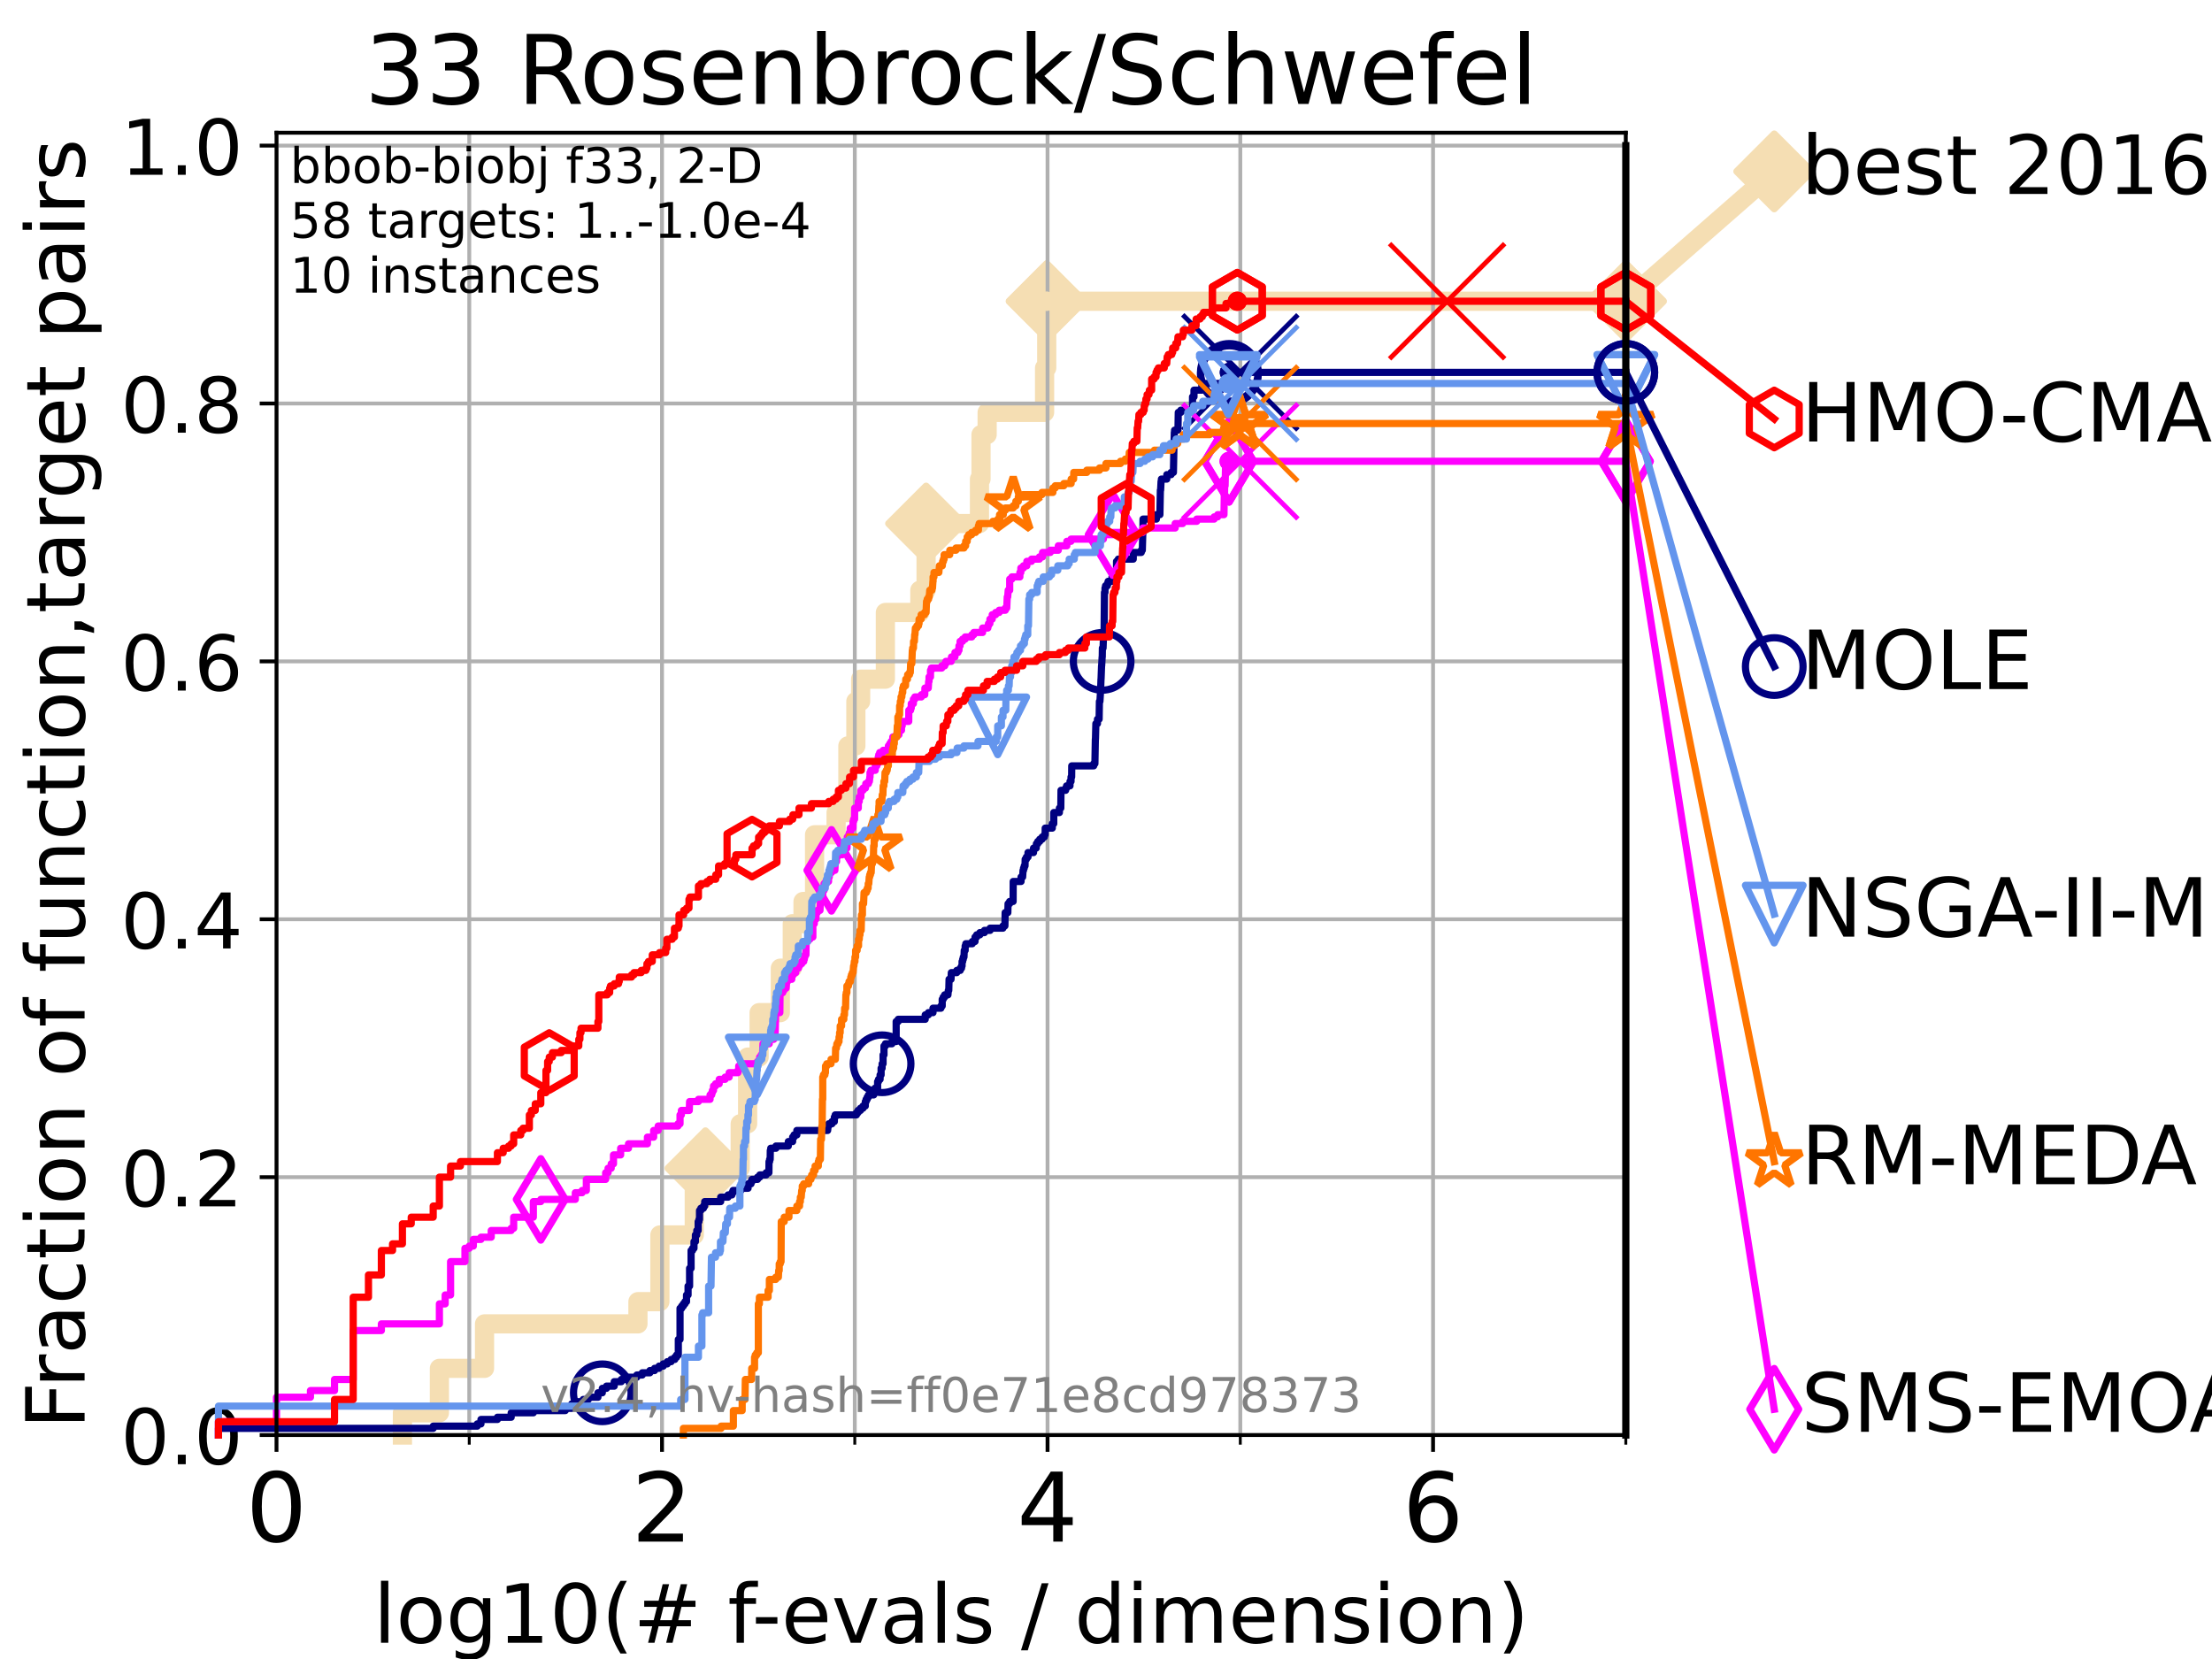 <?xml version="1.0" encoding="utf-8" standalone="no"?>
<!DOCTYPE svg PUBLIC "-//W3C//DTD SVG 1.1//EN"
  "http://www.w3.org/Graphics/SVG/1.1/DTD/svg11.dtd">
<!-- Created with matplotlib (https://matplotlib.org/) -->
<svg height="345.6pt" version="1.1" viewBox="0 0 460.8 345.6" width="460.8pt" xmlns="http://www.w3.org/2000/svg" xmlns:xlink="http://www.w3.org/1999/xlink">
 <defs>
  <style type="text/css">*{stroke-linecap:butt;stroke-linejoin:round;}</style>
 </defs>
 <g id="figure_1">
  <g id="patch_1">
   <path d="M 0 345.6 
L 460.8 345.6 
L 460.8 0 
L 0 0 
z
" style="fill:#ffffff;"/>
  </g>
  <g id="axes_1">
   <g id="patch_2">
    <path d="M 57.6 298.944 
L 338.688 298.944 
L 338.688 27.648 
L 57.6 27.648 
z
" style="fill:#ffffff;"/>
   </g>
   <g id="line2d_1">
    <path d="M 83.83 298.944 
L 83.83 294.313 
L 91.535 294.313 
L 91.535 285.05 
L 100.935 285.05 
L 100.935 275.788 
L 132.894 275.788 
L 132.894 271.157 
L 137.469 271.157 
L 137.469 257.263 
L 144.63 257.263 
L 144.63 248.001 
L 146.958 248.001 
L 146.958 243.37 
L 154.201 243.37 
L 154.201 234.107 
L 155.742 234.107 
L 155.742 220.214 
L 158.141 220.214 
L 158.141 210.951 
L 162.56 210.951 
L 162.56 201.689 
L 165.047 201.689 
L 165.047 192.426 
L 167.288 192.426 
L 167.288 187.795 
L 169.687 187.795 
L 169.687 173.901 
L 174.175 173.901 
L 174.175 169.27 
L 176.631 169.27 
L 176.631 155.377 
L 178.292 155.377 
L 178.292 146.114 
L 179.287 146.114 
L 179.287 141.483 
L 184.438 141.483 
L 184.438 127.589 
L 191.621 127.589 
L 191.621 122.958 
L 192.922 122.958 
L 192.922 109.065 
L 204.043 109.065 
L 204.043 99.802 
L 204.36 99.802 
L 204.36 90.54 
L 205.64 90.54 
L 205.64 85.909 
L 217.607 85.909 
L 217.607 76.646 
L 218.051 76.646 
L 218.051 62.753 
L 338.688 62.753 
" style="fill:none;stroke:#f5deb3;stroke-linecap:square;stroke-width:4;"/>
   </g>
   <g id="line2d_2">
    <defs>
     <path d="M -0 7.778 
L 7.778 0 
L 0 -7.778 
L -7.778 -0 
z
" id="m3a49760212" style="stroke:#f5deb3;stroke-linejoin:miter;stroke-width:1.5;"/>
    </defs>
    <g>
     <use style="fill:#f5deb3;stroke:#f5deb3;stroke-linejoin:miter;stroke-width:1.5;" x="146.958" xlink:href="#m3a49760212" y="243.37"/>
     <use style="fill:#f5deb3;stroke:#f5deb3;stroke-linejoin:miter;stroke-width:1.5;" x="192.922" xlink:href="#m3a49760212" y="109.065"/>
     <use style="fill:#f5deb3;stroke:#f5deb3;stroke-linejoin:miter;stroke-width:1.5;" x="218.051" xlink:href="#m3a49760212" y="62.753"/>
     <use style="fill:#f5deb3;stroke:#f5deb3;stroke-linejoin:miter;stroke-width:1.5;" x="218.051" xlink:href="#m3a49760212" y="62.753"/>
     <use style="fill:#f5deb3;stroke:#f5deb3;stroke-linejoin:miter;stroke-width:1.5;" x="338.688" xlink:href="#m3a49760212" y="62.753"/>
    </g>
   </g>
   <g id="line2d_3">
    <path style="fill:none;stroke:#f5deb3;stroke-linecap:square;stroke-width:4;"/>
    <g/>
   </g>
   <g id="line2d_4">
    <path d="M 338.688 62.753 
L 369.608 35.706 
" style="fill:none;stroke:#f5deb3;stroke-linecap:square;stroke-width:4;"/>
    <g>
     <use style="fill:#f5deb3;stroke:#f5deb3;stroke-linejoin:miter;stroke-width:1.5;" x="338.688" xlink:href="#m3a49760212" y="62.753"/>
     <use style="fill:#f5deb3;stroke:#f5deb3;stroke-linejoin:miter;stroke-width:1.5;" x="369.608" xlink:href="#m3a49760212" y="35.706"/>
    </g>
   </g>
   <g id="matplotlib.axis_1">
    <g id="xtick_1">
     <g id="line2d_5">
      <path clip-path="url(#pdd6383c0f9)" d="M 57.6 298.944 
L 57.6 27.648 
" style="fill:none;stroke:#b0b0b0;stroke-linecap:square;stroke-width:0.8;"/>
     </g>
     <g id="line2d_6">
      <defs>
       <path d="M 0 0 
L 0 3.5 
" id="m57df05fc34" style="stroke:#000000;stroke-width:0.8;"/>
      </defs>
      <g>
       <use style="stroke:#000000;stroke-width:0.8;" x="57.6" xlink:href="#m57df05fc34" y="298.944"/>
      </g>
     </g>
     <g id="text_1">
      <!-- 0 -->
      <g transform="translate(51.237 321.141)scale(0.2 -0.2)">
       <defs>
        <path d="M 31.781 66.406 
Q 24.172 66.406 20.328 58.906 
Q 16.5 51.422 16.5 36.375 
Q 16.5 21.391 20.328 13.891 
Q 24.172 6.391 31.781 6.391 
Q 39.453 6.391 43.281 13.891 
Q 47.125 21.391 47.125 36.375 
Q 47.125 51.422 43.281 58.906 
Q 39.453 66.406 31.781 66.406 
z
M 31.781 74.219 
Q 44.047 74.219 50.516 64.516 
Q 56.984 54.828 56.984 36.375 
Q 56.984 17.969 50.516 8.266 
Q 44.047 -1.422 31.781 -1.422 
Q 19.531 -1.422 13.062 8.266 
Q 6.594 17.969 6.594 36.375 
Q 6.594 54.828 13.062 64.516 
Q 19.531 74.219 31.781 74.219 
z
" id="DejaVuSans-48"/>
       </defs>
       <use xlink:href="#DejaVuSans-48"/>
      </g>
     </g>
    </g>
    <g id="xtick_2">
     <g id="line2d_7">
      <path clip-path="url(#pdd6383c0f9)" d="M 137.911 298.944 
L 137.911 27.648 
" style="fill:none;stroke:#b0b0b0;stroke-linecap:square;stroke-width:0.8;"/>
     </g>
     <g id="line2d_8">
      <g>
       <use style="stroke:#000000;stroke-width:0.8;" x="137.911" xlink:href="#m57df05fc34" y="298.944"/>
      </g>
     </g>
     <g id="text_2">
      <!-- 2 -->
      <g transform="translate(131.548 321.141)scale(0.2 -0.2)">
       <defs>
        <path d="M 19.188 8.297 
L 53.609 8.297 
L 53.609 0 
L 7.328 0 
L 7.328 8.297 
Q 12.938 14.109 22.625 23.891 
Q 32.328 33.688 34.812 36.531 
Q 39.547 41.844 41.422 45.531 
Q 43.312 49.219 43.312 52.781 
Q 43.312 58.594 39.234 62.25 
Q 35.156 65.922 28.609 65.922 
Q 23.969 65.922 18.812 64.312 
Q 13.672 62.703 7.812 59.422 
L 7.812 69.391 
Q 13.766 71.781 18.938 73 
Q 24.125 74.219 28.422 74.219 
Q 39.75 74.219 46.484 68.547 
Q 53.219 62.891 53.219 53.422 
Q 53.219 48.922 51.531 44.891 
Q 49.859 40.875 45.406 35.406 
Q 44.188 33.984 37.641 27.219 
Q 31.109 20.453 19.188 8.297 
z
" id="DejaVuSans-50"/>
       </defs>
       <use xlink:href="#DejaVuSans-50"/>
      </g>
     </g>
    </g>
    <g id="xtick_3">
     <g id="line2d_9">
      <path clip-path="url(#pdd6383c0f9)" d="M 218.222 298.944 
L 218.222 27.648 
" style="fill:none;stroke:#b0b0b0;stroke-linecap:square;stroke-width:0.8;"/>
     </g>
     <g id="line2d_10">
      <g>
       <use style="stroke:#000000;stroke-width:0.8;" x="218.222" xlink:href="#m57df05fc34" y="298.944"/>
      </g>
     </g>
     <g id="text_3">
      <!-- 4 -->
      <g transform="translate(211.859 321.141)scale(0.2 -0.2)">
       <defs>
        <path d="M 37.797 64.312 
L 12.891 25.391 
L 37.797 25.391 
z
M 35.203 72.906 
L 47.609 72.906 
L 47.609 25.391 
L 58.016 25.391 
L 58.016 17.188 
L 47.609 17.188 
L 47.609 0 
L 37.797 0 
L 37.797 17.188 
L 4.891 17.188 
L 4.891 26.703 
z
" id="DejaVuSans-52"/>
       </defs>
       <use xlink:href="#DejaVuSans-52"/>
      </g>
     </g>
    </g>
    <g id="xtick_4">
     <g id="line2d_11">
      <path clip-path="url(#pdd6383c0f9)" d="M 298.533 298.944 
L 298.533 27.648 
" style="fill:none;stroke:#b0b0b0;stroke-linecap:square;stroke-width:0.8;"/>
     </g>
     <g id="line2d_12">
      <g>
       <use style="stroke:#000000;stroke-width:0.8;" x="298.533" xlink:href="#m57df05fc34" y="298.944"/>
      </g>
     </g>
     <g id="text_4">
      <!-- 6 -->
      <g transform="translate(292.17 321.141)scale(0.2 -0.2)">
       <defs>
        <path d="M 33.016 40.375 
Q 26.375 40.375 22.484 35.828 
Q 18.609 31.297 18.609 23.391 
Q 18.609 15.531 22.484 10.953 
Q 26.375 6.391 33.016 6.391 
Q 39.656 6.391 43.531 10.953 
Q 47.406 15.531 47.406 23.391 
Q 47.406 31.297 43.531 35.828 
Q 39.656 40.375 33.016 40.375 
z
M 52.594 71.297 
L 52.594 62.312 
Q 48.875 64.062 45.094 64.984 
Q 41.312 65.922 37.594 65.922 
Q 27.828 65.922 22.672 59.328 
Q 17.531 52.734 16.797 39.406 
Q 19.672 43.656 24.016 45.922 
Q 28.375 48.188 33.594 48.188 
Q 44.578 48.188 50.953 41.516 
Q 57.328 34.859 57.328 23.391 
Q 57.328 12.156 50.688 5.359 
Q 44.047 -1.422 33.016 -1.422 
Q 20.359 -1.422 13.672 8.266 
Q 6.984 17.969 6.984 36.375 
Q 6.984 53.656 15.188 63.938 
Q 23.391 74.219 37.203 74.219 
Q 40.922 74.219 44.703 73.484 
Q 48.484 72.75 52.594 71.297 
z
" id="DejaVuSans-54"/>
       </defs>
       <use xlink:href="#DejaVuSans-54"/>
      </g>
     </g>
    </g>
    <g id="xtick_5">
     <g id="line2d_13">
      <path clip-path="url(#pdd6383c0f9)" d="M 97.755 298.944 
L 97.755 27.648 
" style="fill:none;stroke:#b0b0b0;stroke-linecap:square;stroke-width:0.8;"/>
     </g>
     <g id="line2d_14">
      <defs>
       <path d="M 0 0 
L 0 2 
" id="ma350065b3e" style="stroke:#000000;stroke-width:0.6;"/>
      </defs>
      <g>
       <use style="stroke:#000000;stroke-width:0.6;" x="97.755" xlink:href="#ma350065b3e" y="298.944"/>
      </g>
     </g>
    </g>
    <g id="xtick_6">
     <g id="line2d_15">
      <path clip-path="url(#pdd6383c0f9)" d="M 178.066 298.944 
L 178.066 27.648 
" style="fill:none;stroke:#b0b0b0;stroke-linecap:square;stroke-width:0.8;"/>
     </g>
     <g id="line2d_16">
      <g>
       <use style="stroke:#000000;stroke-width:0.6;" x="178.066" xlink:href="#ma350065b3e" y="298.944"/>
      </g>
     </g>
    </g>
    <g id="xtick_7">
     <g id="line2d_17">
      <path clip-path="url(#pdd6383c0f9)" d="M 258.377 298.944 
L 258.377 27.648 
" style="fill:none;stroke:#b0b0b0;stroke-linecap:square;stroke-width:0.8;"/>
     </g>
     <g id="line2d_18">
      <g>
       <use style="stroke:#000000;stroke-width:0.6;" x="258.377" xlink:href="#ma350065b3e" y="298.944"/>
      </g>
     </g>
    </g>
    <g id="xtick_8">
     <g id="line2d_19">
      <path clip-path="url(#pdd6383c0f9)" d="M 338.688 298.944 
L 338.688 27.648 
" style="fill:none;stroke:#b0b0b0;stroke-linecap:square;stroke-width:0.8;"/>
     </g>
     <g id="line2d_20">
      <g>
       <use style="stroke:#000000;stroke-width:0.6;" x="338.688" xlink:href="#ma350065b3e" y="298.944"/>
      </g>
     </g>
    </g>
    <g id="text_5">
     <!-- log10(# f-evals / dimension) -->
     <g transform="translate(77.764 342.218)scale(0.17 -0.17)">
      <defs>
       <path d="M 9.422 75.984 
L 18.406 75.984 
L 18.406 0 
L 9.422 0 
z
" id="DejaVuSans-108"/>
       <path d="M 30.609 48.391 
Q 23.391 48.391 19.188 42.75 
Q 14.984 37.109 14.984 27.297 
Q 14.984 17.484 19.156 11.844 
Q 23.344 6.203 30.609 6.203 
Q 37.797 6.203 41.984 11.859 
Q 46.188 17.531 46.188 27.297 
Q 46.188 37.016 41.984 42.703 
Q 37.797 48.391 30.609 48.391 
z
M 30.609 56 
Q 42.328 56 49.016 48.375 
Q 55.719 40.766 55.719 27.297 
Q 55.719 13.875 49.016 6.219 
Q 42.328 -1.422 30.609 -1.422 
Q 18.844 -1.422 12.172 6.219 
Q 5.516 13.875 5.516 27.297 
Q 5.516 40.766 12.172 48.375 
Q 18.844 56 30.609 56 
z
" id="DejaVuSans-111"/>
       <path d="M 45.406 27.984 
Q 45.406 37.75 41.375 43.109 
Q 37.359 48.484 30.078 48.484 
Q 22.859 48.484 18.828 43.109 
Q 14.797 37.75 14.797 27.984 
Q 14.797 18.266 18.828 12.891 
Q 22.859 7.516 30.078 7.516 
Q 37.359 7.516 41.375 12.891 
Q 45.406 18.266 45.406 27.984 
z
M 54.391 6.781 
Q 54.391 -7.172 48.188 -13.984 
Q 42 -20.797 29.203 -20.797 
Q 24.469 -20.797 20.266 -20.094 
Q 16.062 -19.391 12.109 -17.922 
L 12.109 -9.188 
Q 16.062 -11.328 19.922 -12.344 
Q 23.781 -13.375 27.781 -13.375 
Q 36.625 -13.375 41.016 -8.766 
Q 45.406 -4.156 45.406 5.172 
L 45.406 9.625 
Q 42.625 4.781 38.281 2.391 
Q 33.938 0 27.875 0 
Q 17.828 0 11.672 7.656 
Q 5.516 15.328 5.516 27.984 
Q 5.516 40.672 11.672 48.328 
Q 17.828 56 27.875 56 
Q 33.938 56 38.281 53.609 
Q 42.625 51.219 45.406 46.391 
L 45.406 54.688 
L 54.391 54.688 
z
" id="DejaVuSans-103"/>
       <path d="M 12.406 8.297 
L 28.516 8.297 
L 28.516 63.922 
L 10.984 60.406 
L 10.984 69.391 
L 28.422 72.906 
L 38.281 72.906 
L 38.281 8.297 
L 54.391 8.297 
L 54.391 0 
L 12.406 0 
z
" id="DejaVuSans-49"/>
       <path d="M 31 75.875 
Q 24.469 64.656 21.281 53.656 
Q 18.109 42.672 18.109 31.391 
Q 18.109 20.125 21.312 9.062 
Q 24.516 -2 31 -13.188 
L 23.188 -13.188 
Q 15.875 -1.703 12.234 9.375 
Q 8.594 20.453 8.594 31.391 
Q 8.594 42.281 12.203 53.312 
Q 15.828 64.359 23.188 75.875 
z
" id="DejaVuSans-40"/>
       <path d="M 51.125 44 
L 36.922 44 
L 32.812 27.688 
L 47.125 27.688 
z
M 43.797 71.781 
L 38.719 51.516 
L 52.984 51.516 
L 58.109 71.781 
L 65.922 71.781 
L 60.891 51.516 
L 76.125 51.516 
L 76.125 44 
L 58.984 44 
L 54.984 27.688 
L 70.516 27.688 
L 70.516 20.219 
L 53.078 20.219 
L 48 0 
L 40.188 0 
L 45.219 20.219 
L 30.906 20.219 
L 25.875 0 
L 18.016 0 
L 23.094 20.219 
L 7.719 20.219 
L 7.719 27.688 
L 24.906 27.688 
L 29 44 
L 13.281 44 
L 13.281 51.516 
L 30.906 51.516 
L 35.891 71.781 
z
" id="DejaVuSans-35"/>
       <path id="DejaVuSans-32"/>
       <path d="M 37.109 75.984 
L 37.109 68.5 
L 28.516 68.5 
Q 23.688 68.5 21.797 66.547 
Q 19.922 64.594 19.922 59.516 
L 19.922 54.688 
L 34.719 54.688 
L 34.719 47.703 
L 19.922 47.703 
L 19.922 0 
L 10.891 0 
L 10.891 47.703 
L 2.297 47.703 
L 2.297 54.688 
L 10.891 54.688 
L 10.891 58.5 
Q 10.891 67.625 15.141 71.797 
Q 19.391 75.984 28.609 75.984 
z
" id="DejaVuSans-102"/>
       <path d="M 4.891 31.391 
L 31.203 31.391 
L 31.203 23.391 
L 4.891 23.391 
z
" id="DejaVuSans-45"/>
       <path d="M 56.203 29.594 
L 56.203 25.203 
L 14.891 25.203 
Q 15.484 15.922 20.484 11.062 
Q 25.484 6.203 34.422 6.203 
Q 39.594 6.203 44.453 7.469 
Q 49.312 8.734 54.109 11.281 
L 54.109 2.781 
Q 49.266 0.734 44.188 -0.344 
Q 39.109 -1.422 33.891 -1.422 
Q 20.797 -1.422 13.156 6.188 
Q 5.516 13.812 5.516 26.812 
Q 5.516 40.234 12.766 48.109 
Q 20.016 56 32.328 56 
Q 43.359 56 49.781 48.891 
Q 56.203 41.797 56.203 29.594 
z
M 47.219 32.234 
Q 47.125 39.594 43.094 43.984 
Q 39.062 48.391 32.422 48.391 
Q 24.906 48.391 20.391 44.141 
Q 15.875 39.891 15.188 32.172 
z
" id="DejaVuSans-101"/>
       <path d="M 2.984 54.688 
L 12.5 54.688 
L 29.594 8.797 
L 46.688 54.688 
L 56.203 54.688 
L 35.688 0 
L 23.484 0 
z
" id="DejaVuSans-118"/>
       <path d="M 34.281 27.484 
Q 23.391 27.484 19.188 25 
Q 14.984 22.516 14.984 16.5 
Q 14.984 11.719 18.141 8.906 
Q 21.297 6.109 26.703 6.109 
Q 34.188 6.109 38.703 11.406 
Q 43.219 16.703 43.219 25.484 
L 43.219 27.484 
z
M 52.203 31.203 
L 52.203 0 
L 43.219 0 
L 43.219 8.297 
Q 40.141 3.328 35.547 0.953 
Q 30.953 -1.422 24.312 -1.422 
Q 15.922 -1.422 10.953 3.297 
Q 6 8.016 6 15.922 
Q 6 25.141 12.172 29.828 
Q 18.359 34.516 30.609 34.516 
L 43.219 34.516 
L 43.219 35.406 
Q 43.219 41.609 39.141 45 
Q 35.062 48.391 27.688 48.391 
Q 23 48.391 18.547 47.266 
Q 14.109 46.141 10.016 43.891 
L 10.016 52.203 
Q 14.938 54.109 19.578 55.047 
Q 24.219 56 28.609 56 
Q 40.484 56 46.344 49.844 
Q 52.203 43.703 52.203 31.203 
z
" id="DejaVuSans-97"/>
       <path d="M 44.281 53.078 
L 44.281 44.578 
Q 40.484 46.531 36.375 47.5 
Q 32.281 48.484 27.875 48.484 
Q 21.188 48.484 17.844 46.438 
Q 14.5 44.391 14.5 40.281 
Q 14.5 37.156 16.891 35.375 
Q 19.281 33.594 26.516 31.984 
L 29.594 31.297 
Q 39.156 29.25 43.188 25.516 
Q 47.219 21.781 47.219 15.094 
Q 47.219 7.469 41.188 3.016 
Q 35.156 -1.422 24.609 -1.422 
Q 20.219 -1.422 15.453 -0.562 
Q 10.688 0.297 5.422 2 
L 5.422 11.281 
Q 10.406 8.688 15.234 7.391 
Q 20.062 6.109 24.812 6.109 
Q 31.156 6.109 34.562 8.281 
Q 37.984 10.453 37.984 14.406 
Q 37.984 18.062 35.516 20.016 
Q 33.062 21.969 24.703 23.781 
L 21.578 24.516 
Q 13.234 26.266 9.516 29.906 
Q 5.812 33.547 5.812 39.891 
Q 5.812 47.609 11.281 51.797 
Q 16.75 56 26.812 56 
Q 31.781 56 36.172 55.266 
Q 40.578 54.547 44.281 53.078 
z
" id="DejaVuSans-115"/>
       <path d="M 25.391 72.906 
L 33.688 72.906 
L 8.297 -9.281 
L 0 -9.281 
z
" id="DejaVuSans-47"/>
       <path d="M 45.406 46.391 
L 45.406 75.984 
L 54.391 75.984 
L 54.391 0 
L 45.406 0 
L 45.406 8.203 
Q 42.578 3.328 38.25 0.953 
Q 33.938 -1.422 27.875 -1.422 
Q 17.969 -1.422 11.734 6.484 
Q 5.516 14.406 5.516 27.297 
Q 5.516 40.188 11.734 48.094 
Q 17.969 56 27.875 56 
Q 33.938 56 38.25 53.625 
Q 42.578 51.266 45.406 46.391 
z
M 14.797 27.297 
Q 14.797 17.391 18.875 11.75 
Q 22.953 6.109 30.078 6.109 
Q 37.203 6.109 41.297 11.75 
Q 45.406 17.391 45.406 27.297 
Q 45.406 37.203 41.297 42.844 
Q 37.203 48.484 30.078 48.484 
Q 22.953 48.484 18.875 42.844 
Q 14.797 37.203 14.797 27.297 
z
" id="DejaVuSans-100"/>
       <path d="M 9.422 54.688 
L 18.406 54.688 
L 18.406 0 
L 9.422 0 
z
M 9.422 75.984 
L 18.406 75.984 
L 18.406 64.594 
L 9.422 64.594 
z
" id="DejaVuSans-105"/>
       <path d="M 52 44.188 
Q 55.375 50.25 60.062 53.125 
Q 64.75 56 71.094 56 
Q 79.641 56 84.281 50.016 
Q 88.922 44.047 88.922 33.016 
L 88.922 0 
L 79.891 0 
L 79.891 32.719 
Q 79.891 40.578 77.094 44.375 
Q 74.312 48.188 68.609 48.188 
Q 61.625 48.188 57.562 43.547 
Q 53.516 38.922 53.516 30.906 
L 53.516 0 
L 44.484 0 
L 44.484 32.719 
Q 44.484 40.625 41.703 44.406 
Q 38.922 48.188 33.109 48.188 
Q 26.219 48.188 22.156 43.531 
Q 18.109 38.875 18.109 30.906 
L 18.109 0 
L 9.078 0 
L 9.078 54.688 
L 18.109 54.688 
L 18.109 46.188 
Q 21.188 51.219 25.484 53.609 
Q 29.781 56 35.688 56 
Q 41.656 56 45.828 52.969 
Q 50 49.953 52 44.188 
z
" id="DejaVuSans-109"/>
       <path d="M 54.891 33.016 
L 54.891 0 
L 45.906 0 
L 45.906 32.719 
Q 45.906 40.484 42.875 44.328 
Q 39.844 48.188 33.797 48.188 
Q 26.516 48.188 22.312 43.547 
Q 18.109 38.922 18.109 30.906 
L 18.109 0 
L 9.078 0 
L 9.078 54.688 
L 18.109 54.688 
L 18.109 46.188 
Q 21.344 51.125 25.703 53.562 
Q 30.078 56 35.797 56 
Q 45.219 56 50.047 50.172 
Q 54.891 44.344 54.891 33.016 
z
" id="DejaVuSans-110"/>
       <path d="M 8.016 75.875 
L 15.828 75.875 
Q 23.141 64.359 26.781 53.312 
Q 30.422 42.281 30.422 31.391 
Q 30.422 20.453 26.781 9.375 
Q 23.141 -1.703 15.828 -13.188 
L 8.016 -13.188 
Q 14.5 -2 17.703 9.062 
Q 20.906 20.125 20.906 31.391 
Q 20.906 42.672 17.703 53.656 
Q 14.5 64.656 8.016 75.875 
z
" id="DejaVuSans-41"/>
      </defs>
      <use xlink:href="#DejaVuSans-108"/>
      <use x="27.783" xlink:href="#DejaVuSans-111"/>
      <use x="88.965" xlink:href="#DejaVuSans-103"/>
      <use x="152.441" xlink:href="#DejaVuSans-49"/>
      <use x="216.064" xlink:href="#DejaVuSans-48"/>
      <use x="279.688" xlink:href="#DejaVuSans-40"/>
      <use x="318.701" xlink:href="#DejaVuSans-35"/>
      <use x="402.49" xlink:href="#DejaVuSans-32"/>
      <use x="434.277" xlink:href="#DejaVuSans-102"/>
      <use x="463.982" xlink:href="#DejaVuSans-45"/>
      <use x="500.066" xlink:href="#DejaVuSans-101"/>
      <use x="561.59" xlink:href="#DejaVuSans-118"/>
      <use x="620.77" xlink:href="#DejaVuSans-97"/>
      <use x="682.049" xlink:href="#DejaVuSans-108"/>
      <use x="709.832" xlink:href="#DejaVuSans-115"/>
      <use x="761.932" xlink:href="#DejaVuSans-32"/>
      <use x="793.719" xlink:href="#DejaVuSans-47"/>
      <use x="827.41" xlink:href="#DejaVuSans-32"/>
      <use x="859.197" xlink:href="#DejaVuSans-100"/>
      <use x="922.674" xlink:href="#DejaVuSans-105"/>
      <use x="950.457" xlink:href="#DejaVuSans-109"/>
      <use x="1047.869" xlink:href="#DejaVuSans-101"/>
      <use x="1109.393" xlink:href="#DejaVuSans-110"/>
      <use x="1172.771" xlink:href="#DejaVuSans-115"/>
      <use x="1224.871" xlink:href="#DejaVuSans-105"/>
      <use x="1252.654" xlink:href="#DejaVuSans-111"/>
      <use x="1313.836" xlink:href="#DejaVuSans-110"/>
      <use x="1377.215" xlink:href="#DejaVuSans-41"/>
     </g>
    </g>
   </g>
   <g id="matplotlib.axis_2">
    <g id="ytick_1">
     <g id="line2d_21">
      <path clip-path="url(#pdd6383c0f9)" d="M 57.6 298.944 
L 338.688 298.944 
" style="fill:none;stroke:#b0b0b0;stroke-linecap:square;stroke-width:0.8;"/>
     </g>
     <g id="line2d_22">
      <defs>
       <path d="M 0 0 
L -3.5 0 
" id="m1f99409cab" style="stroke:#000000;stroke-width:0.8;"/>
      </defs>
      <g>
       <use style="stroke:#000000;stroke-width:0.8;" x="57.6" xlink:href="#m1f99409cab" y="298.944"/>
      </g>
     </g>
     <g id="text_6">
      <!-- 0.0 -->
      <g transform="translate(25.155 305.023)scale(0.16 -0.16)">
       <defs>
        <path d="M 10.688 12.406 
L 21 12.406 
L 21 0 
L 10.688 0 
z
" id="DejaVuSans-46"/>
       </defs>
       <use xlink:href="#DejaVuSans-48"/>
       <use x="63.623" xlink:href="#DejaVuSans-46"/>
       <use x="95.41" xlink:href="#DejaVuSans-48"/>
      </g>
     </g>
    </g>
    <g id="ytick_2">
     <g id="line2d_23">
      <path clip-path="url(#pdd6383c0f9)" d="M 57.6 245.222 
L 338.688 245.222 
" style="fill:none;stroke:#b0b0b0;stroke-linecap:square;stroke-width:0.8;"/>
     </g>
     <g id="line2d_24">
      <g>
       <use style="stroke:#000000;stroke-width:0.8;" x="57.6" xlink:href="#m1f99409cab" y="245.222"/>
      </g>
     </g>
     <g id="text_7">
      <!-- 0.2 -->
      <g transform="translate(25.155 251.301)scale(0.16 -0.16)">
       <use xlink:href="#DejaVuSans-48"/>
       <use x="63.623" xlink:href="#DejaVuSans-46"/>
       <use x="95.41" xlink:href="#DejaVuSans-50"/>
      </g>
     </g>
    </g>
    <g id="ytick_3">
     <g id="line2d_25">
      <path clip-path="url(#pdd6383c0f9)" d="M 57.6 191.5 
L 338.688 191.5 
" style="fill:none;stroke:#b0b0b0;stroke-linecap:square;stroke-width:0.8;"/>
     </g>
     <g id="line2d_26">
      <g>
       <use style="stroke:#000000;stroke-width:0.8;" x="57.6" xlink:href="#m1f99409cab" y="191.5"/>
      </g>
     </g>
     <g id="text_8">
      <!-- 0.4 -->
      <g transform="translate(25.155 197.579)scale(0.16 -0.16)">
       <use xlink:href="#DejaVuSans-48"/>
       <use x="63.623" xlink:href="#DejaVuSans-46"/>
       <use x="95.41" xlink:href="#DejaVuSans-52"/>
      </g>
     </g>
    </g>
    <g id="ytick_4">
     <g id="line2d_27">
      <path clip-path="url(#pdd6383c0f9)" d="M 57.6 137.778 
L 338.688 137.778 
" style="fill:none;stroke:#b0b0b0;stroke-linecap:square;stroke-width:0.8;"/>
     </g>
     <g id="line2d_28">
      <g>
       <use style="stroke:#000000;stroke-width:0.8;" x="57.6" xlink:href="#m1f99409cab" y="137.778"/>
      </g>
     </g>
     <g id="text_9">
      <!-- 0.6 -->
      <g transform="translate(25.155 143.857)scale(0.16 -0.16)">
       <use xlink:href="#DejaVuSans-48"/>
       <use x="63.623" xlink:href="#DejaVuSans-46"/>
       <use x="95.41" xlink:href="#DejaVuSans-54"/>
      </g>
     </g>
    </g>
    <g id="ytick_5">
     <g id="line2d_29">
      <path clip-path="url(#pdd6383c0f9)" d="M 57.6 84.056 
L 338.688 84.056 
" style="fill:none;stroke:#b0b0b0;stroke-linecap:square;stroke-width:0.8;"/>
     </g>
     <g id="line2d_30">
      <g>
       <use style="stroke:#000000;stroke-width:0.8;" x="57.6" xlink:href="#m1f99409cab" y="84.056"/>
      </g>
     </g>
     <g id="text_10">
      <!-- 0.8 -->
      <g transform="translate(25.155 90.135)scale(0.16 -0.16)">
       <defs>
        <path d="M 31.781 34.625 
Q 24.75 34.625 20.719 30.859 
Q 16.703 27.094 16.703 20.516 
Q 16.703 13.922 20.719 10.156 
Q 24.75 6.391 31.781 6.391 
Q 38.812 6.391 42.859 10.172 
Q 46.922 13.969 46.922 20.516 
Q 46.922 27.094 42.891 30.859 
Q 38.875 34.625 31.781 34.625 
z
M 21.922 38.812 
Q 15.578 40.375 12.031 44.719 
Q 8.5 49.078 8.5 55.328 
Q 8.5 64.062 14.719 69.141 
Q 20.953 74.219 31.781 74.219 
Q 42.672 74.219 48.875 69.141 
Q 55.078 64.062 55.078 55.328 
Q 55.078 49.078 51.531 44.719 
Q 48 40.375 41.703 38.812 
Q 48.828 37.156 52.797 32.312 
Q 56.781 27.484 56.781 20.516 
Q 56.781 9.906 50.312 4.234 
Q 43.844 -1.422 31.781 -1.422 
Q 19.734 -1.422 13.25 4.234 
Q 6.781 9.906 6.781 20.516 
Q 6.781 27.484 10.781 32.312 
Q 14.797 37.156 21.922 38.812 
z
M 18.312 54.391 
Q 18.312 48.734 21.844 45.562 
Q 25.391 42.391 31.781 42.391 
Q 38.141 42.391 41.719 45.562 
Q 45.312 48.734 45.312 54.391 
Q 45.312 60.062 41.719 63.234 
Q 38.141 66.406 31.781 66.406 
Q 25.391 66.406 21.844 63.234 
Q 18.312 60.062 18.312 54.391 
z
" id="DejaVuSans-56"/>
       </defs>
       <use xlink:href="#DejaVuSans-48"/>
       <use x="63.623" xlink:href="#DejaVuSans-46"/>
       <use x="95.41" xlink:href="#DejaVuSans-56"/>
      </g>
     </g>
    </g>
    <g id="ytick_6">
     <g id="line2d_31">
      <path clip-path="url(#pdd6383c0f9)" d="M 57.6 30.334 
L 338.688 30.334 
" style="fill:none;stroke:#b0b0b0;stroke-linecap:square;stroke-width:0.8;"/>
     </g>
     <g id="line2d_32">
      <g>
       <use style="stroke:#000000;stroke-width:0.8;" x="57.6" xlink:href="#m1f99409cab" y="30.334"/>
      </g>
     </g>
     <g id="text_11">
      <!-- 1.0 -->
      <g transform="translate(25.155 36.413)scale(0.16 -0.16)">
       <use xlink:href="#DejaVuSans-49"/>
       <use x="63.623" xlink:href="#DejaVuSans-46"/>
       <use x="95.41" xlink:href="#DejaVuSans-48"/>
      </g>
     </g>
    </g>
    <g id="text_12">
     <!-- Fraction of function,target pairs -->
     <g transform="translate(17.62 297.681)rotate(-90)scale(0.17 -0.17)">
      <defs>
       <path d="M 9.812 72.906 
L 51.703 72.906 
L 51.703 64.594 
L 19.672 64.594 
L 19.672 43.109 
L 48.578 43.109 
L 48.578 34.812 
L 19.672 34.812 
L 19.672 0 
L 9.812 0 
z
" id="DejaVuSans-70"/>
       <path d="M 41.109 46.297 
Q 39.594 47.172 37.812 47.578 
Q 36.031 48 33.891 48 
Q 26.266 48 22.188 43.047 
Q 18.109 38.094 18.109 28.812 
L 18.109 0 
L 9.078 0 
L 9.078 54.688 
L 18.109 54.688 
L 18.109 46.188 
Q 20.953 51.172 25.484 53.578 
Q 30.031 56 36.531 56 
Q 37.453 56 38.578 55.875 
Q 39.703 55.766 41.062 55.516 
z
" id="DejaVuSans-114"/>
       <path d="M 48.781 52.594 
L 48.781 44.188 
Q 44.969 46.297 41.141 47.344 
Q 37.312 48.391 33.406 48.391 
Q 24.656 48.391 19.812 42.844 
Q 14.984 37.312 14.984 27.297 
Q 14.984 17.281 19.812 11.734 
Q 24.656 6.203 33.406 6.203 
Q 37.312 6.203 41.141 7.25 
Q 44.969 8.297 48.781 10.406 
L 48.781 2.094 
Q 45.016 0.344 40.984 -0.531 
Q 36.969 -1.422 32.422 -1.422 
Q 20.062 -1.422 12.781 6.344 
Q 5.516 14.109 5.516 27.297 
Q 5.516 40.672 12.859 48.328 
Q 20.219 56 33.016 56 
Q 37.156 56 41.109 55.141 
Q 45.062 54.297 48.781 52.594 
z
" id="DejaVuSans-99"/>
       <path d="M 18.312 70.219 
L 18.312 54.688 
L 36.812 54.688 
L 36.812 47.703 
L 18.312 47.703 
L 18.312 18.016 
Q 18.312 11.328 20.141 9.422 
Q 21.969 7.516 27.594 7.516 
L 36.812 7.516 
L 36.812 0 
L 27.594 0 
Q 17.188 0 13.234 3.875 
Q 9.281 7.766 9.281 18.016 
L 9.281 47.703 
L 2.688 47.703 
L 2.688 54.688 
L 9.281 54.688 
L 9.281 70.219 
z
" id="DejaVuSans-116"/>
       <path d="M 8.5 21.578 
L 8.5 54.688 
L 17.484 54.688 
L 17.484 21.922 
Q 17.484 14.156 20.5 10.266 
Q 23.531 6.391 29.594 6.391 
Q 36.859 6.391 41.078 11.031 
Q 45.312 15.672 45.312 23.688 
L 45.312 54.688 
L 54.297 54.688 
L 54.297 0 
L 45.312 0 
L 45.312 8.406 
Q 42.047 3.422 37.719 1 
Q 33.406 -1.422 27.688 -1.422 
Q 18.266 -1.422 13.375 4.438 
Q 8.5 10.297 8.5 21.578 
z
M 31.109 56 
z
" id="DejaVuSans-117"/>
       <path d="M 11.719 12.406 
L 22.016 12.406 
L 22.016 4 
L 14.016 -11.625 
L 7.719 -11.625 
L 11.719 4 
z
" id="DejaVuSans-44"/>
       <path d="M 18.109 8.203 
L 18.109 -20.797 
L 9.078 -20.797 
L 9.078 54.688 
L 18.109 54.688 
L 18.109 46.391 
Q 20.953 51.266 25.266 53.625 
Q 29.594 56 35.594 56 
Q 45.562 56 51.781 48.094 
Q 58.016 40.188 58.016 27.297 
Q 58.016 14.406 51.781 6.484 
Q 45.562 -1.422 35.594 -1.422 
Q 29.594 -1.422 25.266 0.953 
Q 20.953 3.328 18.109 8.203 
z
M 48.688 27.297 
Q 48.688 37.203 44.609 42.844 
Q 40.531 48.484 33.406 48.484 
Q 26.266 48.484 22.188 42.844 
Q 18.109 37.203 18.109 27.297 
Q 18.109 17.391 22.188 11.75 
Q 26.266 6.109 33.406 6.109 
Q 40.531 6.109 44.609 11.75 
Q 48.688 17.391 48.688 27.297 
z
" id="DejaVuSans-112"/>
      </defs>
      <use xlink:href="#DejaVuSans-70"/>
      <use x="50.27" xlink:href="#DejaVuSans-114"/>
      <use x="91.383" xlink:href="#DejaVuSans-97"/>
      <use x="152.662" xlink:href="#DejaVuSans-99"/>
      <use x="207.643" xlink:href="#DejaVuSans-116"/>
      <use x="246.852" xlink:href="#DejaVuSans-105"/>
      <use x="274.635" xlink:href="#DejaVuSans-111"/>
      <use x="335.816" xlink:href="#DejaVuSans-110"/>
      <use x="399.195" xlink:href="#DejaVuSans-32"/>
      <use x="430.982" xlink:href="#DejaVuSans-111"/>
      <use x="492.164" xlink:href="#DejaVuSans-102"/>
      <use x="527.369" xlink:href="#DejaVuSans-32"/>
      <use x="559.156" xlink:href="#DejaVuSans-102"/>
      <use x="594.361" xlink:href="#DejaVuSans-117"/>
      <use x="657.74" xlink:href="#DejaVuSans-110"/>
      <use x="721.119" xlink:href="#DejaVuSans-99"/>
      <use x="776.1" xlink:href="#DejaVuSans-116"/>
      <use x="815.309" xlink:href="#DejaVuSans-105"/>
      <use x="843.092" xlink:href="#DejaVuSans-111"/>
      <use x="904.273" xlink:href="#DejaVuSans-110"/>
      <use x="967.652" xlink:href="#DejaVuSans-44"/>
      <use x="999.439" xlink:href="#DejaVuSans-116"/>
      <use x="1038.648" xlink:href="#DejaVuSans-97"/>
      <use x="1099.928" xlink:href="#DejaVuSans-114"/>
      <use x="1139.291" xlink:href="#DejaVuSans-103"/>
      <use x="1202.768" xlink:href="#DejaVuSans-101"/>
      <use x="1264.291" xlink:href="#DejaVuSans-116"/>
      <use x="1303.5" xlink:href="#DejaVuSans-32"/>
      <use x="1335.287" xlink:href="#DejaVuSans-112"/>
      <use x="1398.764" xlink:href="#DejaVuSans-97"/>
      <use x="1460.043" xlink:href="#DejaVuSans-105"/>
      <use x="1487.826" xlink:href="#DejaVuSans-114"/>
      <use x="1528.939" xlink:href="#DejaVuSans-115"/>
     </g>
    </g>
   </g>
   <g id="line2d_33">
    <defs>
     <path d="M 0 1.5 
C 0.398 1.5 0.779 1.342 1.061 1.061 
C 1.342 0.779 1.5 0.398 1.5 0 
C 1.5 -0.398 1.342 -0.779 1.061 -1.061 
C 0.779 -1.342 0.398 -1.5 0 -1.5 
C -0.398 -1.5 -0.779 -1.342 -1.061 -1.061 
C -1.342 -0.779 -1.5 -0.398 -1.5 0 
C -1.5 0.398 -1.342 0.779 -1.061 1.061 
C -0.779 1.342 -0.398 1.5 0 1.5 
z
" id="m334ddf7a57" style="stroke:#f5deb3;"/>
    </defs>
    <g>
     <use style="fill:#f5deb3;stroke:#f5deb3;" x="218.051" xlink:href="#m334ddf7a57" y="62.753"/>
     <use style="fill:#f5deb3;stroke:#f5deb3;" x="218.051" xlink:href="#m334ddf7a57" y="62.753"/>
    </g>
   </g>
   <g id="line2d_34">
    <defs>
     <path d="M 0 1.5 
C 0.398 1.5 0.779 1.342 1.061 1.061 
C 1.342 0.779 1.5 0.398 1.5 0 
C 1.5 -0.398 1.342 -0.779 1.061 -1.061 
C 0.779 -1.342 0.398 -1.5 0 -1.5 
C -0.398 -1.5 -0.779 -1.342 -1.061 -1.061 
C -1.342 -0.779 -1.5 -0.398 -1.5 0 
C -1.5 0.398 -1.342 0.779 -1.061 1.061 
C -0.779 1.342 -0.398 1.5 0 1.5 
z
" id="m7dddd28f68" style="stroke:#000080;"/>
    </defs>
    <g>
     <use style="fill:#000080;stroke:#000080;" x="256.093" xlink:href="#m7dddd28f68" y="77.572"/>
     <use style="fill:#000080;stroke:#000080;" x="256.093" xlink:href="#m7dddd28f68" y="77.572"/>
    </g>
   </g>
   <g id="line2d_35">
    <path d="M 45.512 298.944 
L 45.512 297.555 
L 90.243 297.555 
L 90.243 297.092 
L 99.418 297.092 
L 99.418 296.628 
L 100.193 296.628 
L 100.193 295.702 
L 103.623 295.702 
L 103.623 295.239 
L 106.489 295.239 
L 106.489 294.313 
L 111.105 294.313 
L 111.105 293.85 
L 117.765 293.85 
L 117.765 293.387 
L 119.097 293.387 
L 119.097 292.46 
L 120.335 292.46 
L 120.335 291.997 
L 121.49 291.997 
L 121.49 291.534 
L 122.573 291.534 
L 122.573 291.071 
L 124.557 291.071 
L 124.557 290.145 
L 125.471 290.145 
L 125.471 289.218 
L 126.338 289.218 
L 126.338 288.755 
L 127.954 288.755 
L 127.954 287.829 
L 129.433 287.829 
L 129.433 287.366 
L 130.128 287.366 
L 130.128 286.903 
L 132.66 286.903 
L 132.66 286.44 
L 133.8 286.44 
L 133.8 285.977 
L 135.382 285.977 
L 135.382 285.514 
L 136.362 285.514 
L 136.362 285.05 
L 137.29 285.05 
L 137.29 284.587 
L 138.171 284.587 
L 138.171 284.124 
L 139.009 284.124 
L 139.009 283.661 
L 139.809 283.661 
L 139.809 283.198 
L 140.574 283.198 
L 140.574 282.735 
L 140.944 282.735 
L 140.944 282.272 
L 141.307 282.272 
L 141.307 279.03 
L 141.662 279.03 
L 141.662 272.546 
L 142.01 272.546 
L 142.01 272.083 
L 142.352 272.083 
L 142.352 271.62 
L 142.686 271.62 
L 142.686 271.157 
L 143.015 271.157 
L 143.015 269.767 
L 143.337 269.767 
L 143.337 267.915 
L 143.654 267.915 
L 143.654 264.21 
L 143.965 264.21 
L 143.965 260.505 
L 144.27 260.505 
L 144.27 260.042 
L 144.57 260.042 
L 144.57 258.653 
L 144.865 258.653 
L 144.865 257.263 
L 145.155 257.263 
L 145.155 256.337 
L 145.441 256.337 
L 145.441 254.484 
L 145.61 254.484 
L 145.61 254.021 
L 145.722 254.021 
L 145.722 252.169 
L 145.998 252.169 
L 145.998 251.706 
L 146.538 251.706 
L 146.538 251.243 
L 146.802 251.243 
L 146.802 250.316 
L 150.129 250.316 
L 150.129 249.39 
L 151.661 249.39 
L 151.661 248.927 
L 152.474 248.927 
L 152.474 248.464 
L 152.7 248.464 
L 152.7 248.001 
L 154.338 248.001 
L 154.338 247.538 
L 155.836 247.538 
L 155.836 246.611 
L 156.449 246.611 
L 156.449 246.148 
L 156.658 246.148 
L 156.658 245.685 
L 157.81 245.685 
L 157.81 245.222 
L 158.277 245.222 
L 158.277 244.759 
L 159.608 244.759 
L 159.608 244.296 
L 160.177 244.296 
L 160.201 241.98 
L 160.322 241.98 
L 160.322 241.517 
L 160.442 241.517 
L 160.466 239.665 
L 160.561 239.665 
L 160.561 239.201 
L 161.645 239.201 
L 161.645 238.738 
L 164.218 238.738 
L 164.218 237.812 
L 165.12 237.812 
L 165.12 236.886 
L 165.411 236.886 
L 165.411 236.423 
L 165.996 236.423 
L 165.996 235.496 
L 172.41 235.496 
L 172.518 234.57 
L 172.638 234.57 
L 172.638 234.107 
L 173.315 234.107 
L 173.315 233.644 
L 173.811 233.644 
L 173.811 232.718 
L 173.989 232.718 
L 173.989 232.255 
L 178.412 232.255 
L 178.412 231.792 
L 178.742 231.792 
L 178.742 231.328 
L 179.246 231.328 
L 179.246 230.865 
L 179.776 230.865 
L 179.776 230.402 
L 180.259 230.402 
L 180.259 229.476 
L 180.428 229.476 
L 180.428 229.013 
L 180.655 229.013 
L 180.655 228.55 
L 180.908 228.55 
L 180.908 228.087 
L 182.02 228.087 
L 182.02 227.623 
L 182.269 227.623 
L 182.269 226.697 
L 182.822 226.697 
L 182.822 225.308 
L 183.013 225.308 
L 183.013 224.845 
L 183.339 224.845 
L 183.339 223.918 
L 183.55 223.918 
L 183.55 222.529 
L 183.759 222.529 
L 183.759 221.603 
L 183.959 221.603 
L 183.959 219.75 
L 184.151 219.75 
L 184.151 217.898 
L 184.444 217.898 
L 184.444 217.435 
L 185.81 217.435 
L 185.81 216.972 
L 186.688 216.972 
L 186.688 212.804 
L 187.108 212.804 
L 187.108 212.34 
L 192.739 212.34 
L 192.739 211.414 
L 193.392 211.414 
L 193.392 210.951 
L 194.36 210.951 
L 194.36 210.025 
L 196.013 210.025 
L 196.013 209.562 
L 196.279 209.562 
L 196.279 208.172 
L 196.486 208.172 
L 196.486 207.709 
L 196.787 207.709 
L 196.787 207.246 
L 197.476 207.246 
L 197.548 206.32 
L 197.645 206.32 
L 197.707 204.004 
L 198.118 204.004 
L 198.176 202.615 
L 199.315 202.615 
L 199.315 202.152 
L 200.035 202.152 
L 200.035 201.689 
L 200.303 201.689 
L 200.303 201.226 
L 200.417 201.226 
L 200.417 200.299 
L 200.542 200.299 
L 200.542 199.836 
L 200.667 199.836 
L 200.667 199.373 
L 200.814 199.373 
L 200.871 197.984 
L 201.061 197.984 
L 201.061 197.057 
L 201.196 197.057 
L 201.196 196.594 
L 202.547 196.594 
L 202.547 196.131 
L 203.118 196.131 
L 203.118 195.205 
L 203.461 195.205 
L 203.461 194.742 
L 204.127 194.742 
L 204.127 194.279 
L 205.079 194.279 
L 205.079 193.816 
L 206.254 193.816 
L 206.254 193.353 
L 208.93 193.353 
L 208.93 192.889 
L 209.339 192.889 
L 209.393 190.111 
L 209.951 190.111 
L 209.996 188.258 
L 210.321 188.258 
L 210.321 187.795 
L 211.051 187.795 
L 211.07 183.627 
L 212.705 183.627 
L 212.705 182.701 
L 213.032 182.701 
L 213.117 181.311 
L 213.22 181.311 
L 213.22 180.848 
L 213.366 180.848 
L 213.366 180.385 
L 213.533 180.385 
L 213.561 178.996 
L 213.818 178.996 
L 213.818 178.533 
L 214.151 178.533 
L 214.151 177.606 
L 215.302 177.606 
L 215.302 176.68 
L 215.858 176.68 
L 215.903 175.754 
L 216.189 175.754 
L 216.189 175.291 
L 216.595 175.291 
L 216.595 174.828 
L 217.09 174.828 
L 217.09 174.365 
L 217.565 174.365 
L 217.565 173.901 
L 217.717 173.901 
L 217.735 172.512 
L 219.212 172.512 
L 219.212 171.586 
L 219.516 171.586 
L 219.52 169.27 
L 220.689 169.27 
L 220.689 168.344 
L 220.984 168.344 
L 221.027 164.639 
L 221.986 164.639 
L 221.986 164.176 
L 222.183 164.176 
L 222.183 163.713 
L 222.897 163.713 
L 222.897 162.787 
L 223.116 162.787 
L 223.116 161.86 
L 223.242 161.86 
L 223.264 159.545 
L 227.837 159.545 
L 227.837 159.082 
L 228.088 159.082 
L 228.183 153.987 
L 228.206 153.987 
L 228.29 150.745 
L 228.622 150.745 
L 228.622 149.819 
L 228.967 149.819 
L 229.028 146.114 
L 229.136 146.114 
L 229.247 144.262 
L 229.258 144.262 
L 229.357 141.483 
L 229.371 141.483 
L 229.475 138.704 
L 229.493 138.704 
L 229.598 136.852 
L 229.618 136.852 
L 229.647 134.999 
L 229.789 134.999 
L 229.895 132.221 
L 229.998 132.221 
L 230.079 123.421 
L 230.192 123.421 
L 230.192 122.495 
L 230.304 122.495 
L 230.304 122.032 
L 230.682 122.032 
L 230.682 121.569 
L 230.844 121.569 
L 230.844 121.106 
L 231.652 121.106 
L 231.652 120.179 
L 232.261 120.179 
L 232.261 119.253 
L 232.591 119.253 
L 232.595 116.938 
L 232.955 116.938 
L 232.955 116.475 
L 236.076 116.475 
L 236.089 115.085 
L 237.747 115.085 
L 237.747 114.622 
L 237.965 114.622 
L 238.07 110.917 
L 238.085 110.917 
L 238.115 108.138 
L 240.9 108.138 
L 240.9 107.212 
L 241.628 107.212 
L 241.726 102.118 
L 241.776 102.118 
L 241.871 100.265 
L 241.94 100.265 
L 241.94 99.802 
L 243.065 99.802 
L 243.07 98.876 
L 243.963 98.876 
L 243.963 98.413 
L 244.445 98.413 
L 244.555 92.855 
L 244.56 92.855 
L 244.633 90.077 
L 244.687 90.077 
L 244.687 89.614 
L 245.392 89.614 
L 245.455 85.909 
L 245.984 85.909 
L 245.984 85.445 
L 248.425 85.445 
L 248.425 82.667 
L 248.73 82.667 
L 248.73 81.277 
L 250.365 81.277 
L 250.365 79.888 
L 256.086 79.888 
L 256.093 77.572 
L 338.688 77.572 
L 338.688 77.572 
" style="fill:none;stroke:#000080;stroke-linecap:square;stroke-width:1.5;"/>
   </g>
   <g id="line2d_36">
    <defs>
     <path d="M 0 6 
C 1.591 6 3.117 5.368 4.243 4.243 
C 5.368 3.117 6 1.591 6 0 
C 6 -1.591 5.368 -3.117 4.243 -4.243 
C 3.117 -5.368 1.591 -6 0 -6 
C -1.591 -6 -3.117 -5.368 -4.243 -4.243 
C -5.368 -3.117 -6 -1.591 -6 0 
C -6 1.591 -5.368 3.117 -4.243 4.243 
C -3.117 5.368 -1.591 6 0 6 
z
" id="mc8a8ab1b34" style="stroke:#000080;stroke-width:1.5;"/>
    </defs>
    <g>
     <use style="fill-opacity:0;stroke:#000080;stroke-width:1.5;" x="125.471" xlink:href="#mc8a8ab1b34" y="290.145"/>
     <use style="fill-opacity:0;stroke:#000080;stroke-width:1.5;" x="183.759" xlink:href="#mc8a8ab1b34" y="221.603"/>
     <use style="fill-opacity:0;stroke:#000080;stroke-width:1.5;" x="229.598" xlink:href="#mc8a8ab1b34" y="137.778"/>
     <use style="fill-opacity:0;stroke:#000080;stroke-width:1.5;" x="256.093" xlink:href="#mc8a8ab1b34" y="78.036"/>
     <use style="fill-opacity:0;stroke:#000080;stroke-width:1.5;" x="256.093" xlink:href="#mc8a8ab1b34" y="77.572"/>
     <use style="fill-opacity:0;stroke:#000080;stroke-width:1.5;" x="338.688" xlink:href="#mc8a8ab1b34" y="77.572"/>
    </g>
   </g>
   <g id="line2d_37">
    <path style="fill:none;stroke:#000080;stroke-linecap:square;stroke-width:1.5;"/>
    <g/>
   </g>
   <g id="line2d_38">
    <path clip-path="url(#pdd6383c0f9)" d="M 258.377 77.572 
" style="fill:none;stroke:#000080;stroke-linecap:square;stroke-width:1.5;"/>
    <defs>
     <path d="M -12 12 
L 12 -12 
M -12 -12 
L 12 12 
" id="m3ec118db39" style="stroke:#000080;"/>
    </defs>
    <g clip-path="url(#pdd6383c0f9)">
     <use style="fill:#000080;stroke:#000080;" x="258.377" xlink:href="#m3ec118db39" y="77.572"/>
    </g>
   </g>
   <g id="line2d_39">
    <defs>
     <path d="M 0 1.5 
C 0.398 1.5 0.779 1.342 1.061 1.061 
C 1.342 0.779 1.5 0.398 1.5 0 
C 1.5 -0.398 1.342 -0.779 1.061 -1.061 
C 0.779 -1.342 0.398 -1.5 0 -1.5 
C -0.398 -1.5 -0.779 -1.342 -1.061 -1.061 
C -1.342 -0.779 -1.5 -0.398 -1.5 0 
C -1.5 0.398 -1.342 0.779 -1.061 1.061 
C -0.779 1.342 -0.398 1.5 0 1.5 
z
" id="m770617f3b3" style="stroke:#ff00ff;"/>
    </defs>
    <g>
     <use style="fill:#ff00ff;stroke:#ff00ff;" x="256.048" xlink:href="#m770617f3b3" y="96.097"/>
     <use style="fill:#ff00ff;stroke:#ff00ff;" x="256.048" xlink:href="#m770617f3b3" y="96.097"/>
    </g>
   </g>
   <g id="line2d_40">
    <path d="M 45.512 298.944 
L 45.512 296.165 
L 57.6 296.165 
L 57.6 291.071 
L 64.671 291.071 
L 64.671 289.682 
L 69.688 289.682 
L 69.688 287.366 
L 73.579 287.366 
L 73.579 277.177 
L 79.447 277.177 
L 79.447 275.788 
L 91.535 275.788 
L 91.535 271.62 
L 92.738 271.62 
L 92.738 269.767 
L 93.864 269.767 
L 93.864 262.821 
L 96.861 262.821 
L 96.861 260.042 
L 97.755 260.042 
L 97.755 259.579 
L 98.606 259.579 
L 98.606 258.189 
L 100.193 258.189 
L 100.193 257.726 
L 102.331 257.726 
L 102.331 256.337 
L 106.489 256.337 
L 106.489 255.874 
L 107.009 255.874 
L 107.009 253.558 
L 111.105 253.558 
L 111.105 250.316 
L 112.656 250.316 
L 112.656 249.853 
L 119.85 249.853 
L 119.85 248.464 
L 121.265 248.464 
L 121.265 248.001 
L 122.148 248.001 
L 122.148 245.685 
L 126.168 245.685 
L 126.168 244.296 
L 126.674 244.296 
L 126.674 243.37 
L 127.326 243.37 
L 127.326 242.443 
L 127.799 242.443 
L 127.799 240.591 
L 129.291 240.591 
L 129.291 239.201 
L 130.927 239.201 
L 130.927 238.275 
L 134.87 238.275 
L 134.87 236.886 
L 136.17 236.886 
L 136.17 235.496 
L 137.108 235.496 
L 137.108 234.57 
L 141.235 234.57 
L 141.235 234.107 
L 141.662 234.107 
L 141.662 232.255 
L 141.941 232.255 
L 141.941 231.328 
L 143.591 231.328 
L 143.654 229.476 
L 145.497 229.476 
L 145.497 229.013 
L 147.918 229.013 
L 147.918 228.087 
L 148.258 228.087 
L 148.258 227.623 
L 148.402 227.623 
L 148.402 227.16 
L 148.639 227.16 
L 148.639 226.234 
L 149.058 226.234 
L 149.058 225.771 
L 149.824 225.771 
L 149.824 224.845 
L 151.056 224.845 
L 151.056 224.382 
L 151.897 224.382 
L 151.897 223.455 
L 153.715 223.455 
L 153.715 222.992 
L 153.89 222.992 
L 153.89 222.066 
L 154.972 222.066 
L 154.972 221.603 
L 157.782 221.603 
L 157.782 221.14 
L 158.168 221.14 
L 158.25 220.214 
L 158.573 220.214 
L 158.573 219.75 
L 158.837 219.75 
L 158.942 217.435 
L 160.249 217.435 
L 160.249 216.509 
L 161.192 216.509 
L 161.261 215.119 
L 161.488 215.119 
L 161.578 211.414 
L 161.623 211.414 
L 161.623 210.951 
L 162.454 210.951 
L 162.496 206.783 
L 163.062 206.783 
L 163.062 206.32 
L 163.307 206.32 
L 163.307 205.857 
L 163.769 205.857 
L 163.867 204.467 
L 164.063 204.467 
L 164.063 204.004 
L 164.936 204.004 
L 164.992 203.078 
L 165.266 203.078 
L 165.266 202.615 
L 165.768 202.615 
L 165.768 201.689 
L 166.341 201.689 
L 166.341 201.226 
L 166.561 201.226 
L 166.561 200.762 
L 167.011 200.762 
L 167.011 200.299 
L 167.433 200.299 
L 167.433 199.836 
L 167.561 199.836 
L 167.561 199.373 
L 167.672 199.373 
L 167.672 198.91 
L 167.892 198.91 
L 167.939 196.131 
L 168.279 196.131 
L 168.279 195.668 
L 168.716 195.668 
L 168.716 195.205 
L 169.331 195.205 
L 169.331 192.426 
L 169.631 192.426 
L 169.631 191.5 
L 169.953 191.5 
L 170.036 190.111 
L 170.27 190.111 
L 170.27 189.648 
L 170.82 189.648 
L 170.925 187.332 
L 171.341 187.332 
L 171.43 185.479 
L 171.671 185.479 
L 171.671 184.09 
L 172.007 184.09 
L 172.007 183.627 
L 172.602 183.627 
L 172.602 182.701 
L 172.756 182.701 
L 172.803 181.775 
L 173.211 181.775 
L 173.211 181.311 
L 173.922 181.311 
L 174 179.459 
L 174.273 179.459 
L 174.273 178.533 
L 174.445 178.533 
L 174.445 178.07 
L 175.446 178.07 
L 175.446 177.606 
L 175.748 177.606 
L 175.748 176.68 
L 176.45 176.68 
L 176.508 174.365 
L 176.791 174.365 
L 176.791 173.901 
L 176.941 173.901 
L 176.941 173.438 
L 177.117 173.438 
L 177.117 172.512 
L 177.696 172.512 
L 177.705 171.123 
L 177.82 171.123 
L 177.82 170.66 
L 178.023 170.66 
L 178.04 168.344 
L 178.8 168.344 
L 178.8 166.955 
L 179 166.955 
L 179 166.028 
L 179.328 166.028 
L 179.344 164.639 
L 179.784 164.639 
L 179.784 164.176 
L 180.29 164.176 
L 180.359 163.25 
L 180.916 163.25 
L 180.916 162.787 
L 181.107 162.787 
L 181.202 161.86 
L 181.239 161.86 
L 181.239 160.934 
L 181.419 160.934 
L 181.419 160.471 
L 182.337 160.471 
L 182.337 159.545 
L 182.655 159.545 
L 182.655 159.082 
L 182.882 159.082 
L 182.954 157.692 
L 183.059 157.692 
L 183.059 157.229 
L 183.255 157.229 
L 183.255 156.766 
L 183.99 156.766 
L 183.99 156.303 
L 185.067 156.303 
L 185.067 155.377 
L 185.357 155.377 
L 185.357 154.914 
L 185.647 154.914 
L 185.647 154.45 
L 185.988 154.45 
L 185.988 153.524 
L 186.715 153.524 
L 186.715 153.061 
L 187.264 153.061 
L 187.264 152.135 
L 187.796 152.135 
L 187.796 151.209 
L 187.945 151.209 
L 187.945 150.282 
L 189.306 150.282 
L 189.324 147.967 
L 189.695 147.967 
L 189.695 147.504 
L 189.833 147.504 
L 189.833 146.577 
L 190.272 146.577 
L 190.276 145.651 
L 190.576 145.651 
L 190.576 145.188 
L 191.935 145.188 
L 191.935 144.725 
L 192.641 144.725 
L 192.675 143.336 
L 193.374 143.336 
L 193.457 141.946 
L 193.536 141.946 
L 193.536 141.02 
L 193.839 141.02 
L 193.839 139.631 
L 194.014 139.631 
L 194.014 139.167 
L 196.189 139.167 
L 196.189 138.704 
L 196.805 138.704 
L 196.805 138.241 
L 197.041 138.241 
L 197.041 137.778 
L 198.162 137.778 
L 198.206 136.852 
L 198.93 136.852 
L 198.93 135.926 
L 199.554 135.926 
L 199.554 135.462 
L 199.776 135.462 
L 199.776 134.536 
L 200.001 134.536 
L 200.001 133.61 
L 200.516 133.61 
L 200.516 133.147 
L 201.066 133.147 
L 201.066 132.684 
L 202.446 132.684 
L 202.446 132.221 
L 202.861 132.221 
L 202.861 131.757 
L 204.691 131.757 
L 204.691 130.831 
L 205.783 130.831 
L 205.783 130.368 
L 205.92 130.368 
L 205.92 129.905 
L 206.214 129.905 
L 206.214 128.979 
L 206.698 128.979 
L 206.698 128.053 
L 207.41 128.053 
L 207.41 127.589 
L 208.147 127.589 
L 208.147 127.126 
L 209.425 127.126 
L 209.425 126.663 
L 209.724 126.663 
L 209.826 124.348 
L 209.922 124.348 
L 210.024 122.958 
L 210.338 122.958 
L 210.338 120.643 
L 210.785 120.643 
L 210.785 120.179 
L 212.458 120.179 
L 212.458 119.253 
L 212.659 119.253 
L 212.659 118.327 
L 213.198 118.327 
L 213.198 117.864 
L 213.907 117.864 
L 213.907 116.938 
L 214.888 116.938 
L 214.888 116.475 
L 216.532 116.475 
L 216.532 116.011 
L 217.182 116.011 
L 217.182 115.085 
L 218.796 115.085 
L 218.796 114.622 
L 220.464 114.622 
L 220.464 113.696 
L 222.241 113.696 
L 222.241 112.77 
L 223.105 112.77 
L 223.105 112.306 
L 229.86 112.306 
L 229.86 111.38 
L 231.807 111.38 
L 231.807 110.917 
L 238.069 110.917 
L 238.069 109.991 
L 244.81 109.991 
L 244.81 109.065 
L 246.373 109.065 
L 246.373 108.601 
L 249.303 108.601 
L 249.303 108.138 
L 252.932 108.138 
L 252.932 107.675 
L 253.66 107.675 
L 253.66 107.212 
L 254.975 107.212 
L 255.043 103.044 
L 255.09 103.044 
L 255.12 101.192 
L 255.215 101.192 
L 255.307 97.023 
L 255.435 97.023 
L 255.435 96.56 
L 256.048 96.56 
L 256.048 96.097 
L 338.688 96.097 
L 338.688 96.097 
" style="fill:none;stroke:#ff00ff;stroke-linecap:square;stroke-width:1.5;"/>
   </g>
   <g id="line2d_41">
    <defs>
     <path d="M -0 8.485 
L 5.091 0 
L 0 -8.485 
L -5.091 -0 
z
" id="m957750380a" style="stroke:#ff00ff;stroke-linejoin:miter;stroke-width:1.5;"/>
    </defs>
    <g>
     <use style="fill-opacity:0;stroke:#ff00ff;stroke-linejoin:miter;stroke-width:1.5;" x="112.656" xlink:href="#m957750380a" y="249.853"/>
     <use style="fill-opacity:0;stroke:#ff00ff;stroke-linejoin:miter;stroke-width:1.5;" x="173.211" xlink:href="#m957750380a" y="181.311"/>
     <use style="fill-opacity:0;stroke:#ff00ff;stroke-linejoin:miter;stroke-width:1.5;" x="231.807" xlink:href="#m957750380a" y="111.38"/>
     <use style="fill-opacity:0;stroke:#ff00ff;stroke-linejoin:miter;stroke-width:1.5;" x="256.048" xlink:href="#m957750380a" y="96.097"/>
     <use style="fill-opacity:0;stroke:#ff00ff;stroke-linejoin:miter;stroke-width:1.5;" x="256.048" xlink:href="#m957750380a" y="96.097"/>
     <use style="fill-opacity:0;stroke:#ff00ff;stroke-linejoin:miter;stroke-width:1.5;" x="338.688" xlink:href="#m957750380a" y="96.097"/>
    </g>
   </g>
   <g id="line2d_42">
    <path style="fill:none;stroke:#ff00ff;stroke-linecap:square;stroke-width:1.5;"/>
    <g/>
   </g>
   <g id="line2d_43">
    <path clip-path="url(#pdd6383c0f9)" d="M 258.377 96.097 
" style="fill:none;stroke:#ff00ff;stroke-linecap:square;stroke-width:1.5;"/>
    <defs>
     <path d="M -12 12 
L 12 -12 
M -12 -12 
L 12 12 
" id="mea3a07b497" style="stroke:#ff00ff;"/>
    </defs>
    <g clip-path="url(#pdd6383c0f9)">
     <use style="fill:#ff00ff;stroke:#ff00ff;" x="258.377" xlink:href="#mea3a07b497" y="96.097"/>
    </g>
   </g>
   <g id="line2d_44">
    <defs>
     <path d="M 0 1.5 
C 0.398 1.5 0.779 1.342 1.061 1.061 
C 1.342 0.779 1.5 0.398 1.5 0 
C 1.5 -0.398 1.342 -0.779 1.061 -1.061 
C 0.779 -1.342 0.398 -1.5 0 -1.5 
C -0.398 -1.5 -0.779 -1.342 -1.061 -1.061 
C -1.342 -0.779 -1.5 -0.398 -1.5 0 
C -1.5 0.398 -1.342 0.779 -1.061 1.061 
C -0.779 1.342 -0.398 1.5 0 1.5 
z
" id="m9ae1800b72" style="stroke:#ff7500;"/>
    </defs>
    <g>
     <use style="fill:#ff7500;stroke:#ff7500;" x="258.173" xlink:href="#m9ae1800b72" y="88.224"/>
     <use style="fill:#ff7500;stroke:#ff7500;" x="258.173" xlink:href="#m9ae1800b72" y="88.224"/>
    </g>
   </g>
   <g id="line2d_45">
    <path d="M 142.352 298.944 
L 142.352 297.555 
L 150.215 297.555 
L 150.215 297.092 
L 152.774 297.092 
L 152.774 293.85 
L 154.608 293.85 
L 154.608 291.534 
L 155.2 291.534 
L 155.265 287.366 
L 156.569 287.366 
L 156.599 285.05 
L 157.186 285.05 
L 157.186 282.735 
L 157.33 282.735 
L 157.33 282.272 
L 157.642 282.272 
L 157.642 281.809 
L 157.976 281.809 
L 157.976 271.62 
L 158.195 271.62 
L 158.195 270.231 
L 160.006 270.231 
L 160.006 268.841 
L 160.274 268.841 
L 160.274 266.526 
L 161.601 266.526 
L 161.601 266.062 
L 162.152 266.062 
L 162.217 264.673 
L 162.325 264.673 
L 162.325 263.284 
L 162.539 263.284 
L 162.539 262.821 
L 162.708 262.821 
L 162.75 254.484 
L 163.368 254.484 
L 163.368 253.558 
L 164.353 253.558 
L 164.353 252.169 
L 165.996 252.169 
L 165.996 251.243 
L 166.561 251.243 
L 166.561 250.316 
L 166.729 250.316 
L 166.729 249.39 
L 166.912 249.39 
L 167.011 248.001 
L 167.126 248.001 
L 167.126 247.075 
L 167.417 247.075 
L 167.417 246.611 
L 168.461 246.611 
L 168.461 245.685 
L 168.938 245.685 
L 168.938 245.222 
L 169.085 245.222 
L 169.085 244.759 
L 169.475 244.759 
L 169.475 243.833 
L 169.8 243.833 
L 169.8 242.906 
L 170.473 242.906 
L 170.473 241.98 
L 170.607 241.98 
L 170.607 241.517 
L 170.899 241.517 
L 170.952 237.349 
L 171.121 237.349 
L 171.212 234.57 
L 171.276 234.57 
L 171.328 229.013 
L 171.392 229.013 
L 171.392 224.382 
L 171.532 224.382 
L 171.532 223.918 
L 171.846 223.918 
L 171.846 223.455 
L 171.958 223.455 
L 171.97 222.066 
L 172.228 222.066 
L 172.228 221.603 
L 173.119 221.603 
L 173.119 220.677 
L 174.022 220.677 
L 174.076 218.361 
L 174.24 218.361 
L 174.338 217.435 
L 174.584 217.435 
L 174.584 216.972 
L 174.785 216.972 
L 174.785 216.045 
L 174.901 216.045 
L 174.901 215.119 
L 175.026 215.119 
L 175.026 213.73 
L 175.314 213.73 
L 175.314 212.34 
L 175.787 212.34 
L 175.787 211.414 
L 175.926 211.414 
L 175.955 210.025 
L 176.151 210.025 
L 176.209 207.246 
L 176.287 207.246 
L 176.287 206.783 
L 176.422 206.783 
L 176.422 205.394 
L 176.744 205.394 
L 176.744 204.931 
L 176.866 204.931 
L 176.866 204.467 
L 177.163 204.467 
L 177.236 203.541 
L 177.363 203.541 
L 177.363 203.078 
L 177.553 203.078 
L 177.553 202.615 
L 177.714 202.615 
L 177.812 201.226 
L 177.882 201.226 
L 177.97 200.299 
L 178.101 200.299 
L 178.101 199.373 
L 178.24 199.373 
L 178.24 197.984 
L 178.556 197.984 
L 178.565 197.057 
L 178.851 197.057 
L 178.851 195.668 
L 179 195.668 
L 179.05 194.742 
L 179.156 194.742 
L 179.156 193.816 
L 179.4 193.816 
L 179.473 190.574 
L 179.657 190.574 
L 179.657 188.258 
L 179.902 188.258 
L 179.996 185.943 
L 180.466 185.943 
L 180.466 185.479 
L 180.67 185.479 
L 180.67 185.016 
L 180.849 185.016 
L 180.864 184.09 
L 180.982 184.09 
L 181.078 182.701 
L 181.173 182.701 
L 181.173 182.238 
L 181.333 182.238 
L 181.333 181.775 
L 181.484 181.775 
L 181.563 179.922 
L 181.747 179.922 
L 181.747 179.459 
L 181.923 179.459 
L 182 176.217 
L 182.104 176.217 
L 182.104 174.828 
L 182.358 174.828 
L 182.358 173.438 
L 182.615 173.438 
L 182.709 170.66 
L 182.842 170.66 
L 182.875 169.733 
L 183.013 169.733 
L 183.092 167.881 
L 183.131 167.881 
L 183.131 166.955 
L 183.715 166.955 
L 183.784 165.565 
L 183.922 165.565 
L 183.984 163.713 
L 184.132 163.713 
L 184.132 162.787 
L 184.298 162.787 
L 184.371 160.934 
L 184.63 160.934 
L 184.63 160.471 
L 184.815 160.471 
L 184.921 159.545 
L 185.062 159.545 
L 185.062 157.692 
L 185.872 157.692 
L 185.91 156.303 
L 185.999 156.303 
L 185.999 155.84 
L 186.17 155.84 
L 186.17 154.914 
L 186.306 154.914 
L 186.306 153.524 
L 186.836 153.524 
L 186.921 151.209 
L 187.046 151.209 
L 187.046 149.356 
L 187.248 149.356 
L 187.248 148.893 
L 187.397 148.893 
L 187.407 147.04 
L 187.529 147.04 
L 187.554 146.114 
L 187.701 146.114 
L 187.701 145.188 
L 187.865 145.188 
L 187.935 144.262 
L 188.058 144.262 
L 188.058 143.336 
L 188.195 143.336 
L 188.195 142.872 
L 188.634 142.872 
L 188.691 141.483 
L 189.043 141.483 
L 189.075 140.557 
L 189.465 140.557 
L 189.465 140.094 
L 189.632 140.094 
L 189.699 138.241 
L 189.944 138.241 
L 190.054 135.462 
L 190.119 135.462 
L 190.119 134.999 
L 190.289 134.999 
L 190.315 133.61 
L 190.483 133.61 
L 190.542 132.221 
L 190.602 132.221 
L 190.691 130.831 
L 191.001 130.831 
L 191.001 130.368 
L 191.342 130.368 
L 191.342 129.905 
L 191.46 129.905 
L 191.46 128.979 
L 191.892 128.979 
L 191.892 128.053 
L 192.592 128.053 
L 192.592 127.589 
L 192.915 127.589 
L 193.015 125.274 
L 193.159 125.274 
L 193.159 124.811 
L 193.439 124.811 
L 193.439 124.348 
L 193.583 124.348 
L 193.683 122.958 
L 194.14 122.958 
L 194.14 122.495 
L 194.257 122.495 
L 194.347 121.106 
L 194.377 121.106 
L 194.377 120.179 
L 194.561 120.179 
L 194.561 119.253 
L 195.581 119.253 
L 195.686 117.864 
L 196.297 117.864 
L 196.374 116.938 
L 196.532 116.938 
L 196.532 116.475 
L 196.682 116.475 
L 196.682 115.548 
L 197.842 115.548 
L 197.862 114.622 
L 199.142 114.622 
L 199.142 114.159 
L 200.817 114.159 
L 200.817 113.696 
L 201.159 113.696 
L 201.159 112.77 
L 201.487 112.77 
L 201.487 111.843 
L 201.799 111.843 
L 201.799 111.38 
L 202.42 111.38 
L 202.42 110.917 
L 203.232 110.917 
L 203.232 110.454 
L 203.823 110.454 
L 203.823 109.528 
L 203.974 109.528 
L 203.974 109.065 
L 206.845 109.065 
L 206.845 108.601 
L 207.88 108.601 
L 207.88 108.138 
L 208.225 108.138 
L 208.225 107.212 
L 209.005 107.212 
L 209.005 106.286 
L 209.441 106.286 
L 209.441 105.823 
L 211.074 105.823 
L 211.074 105.36 
L 211.619 105.36 
L 211.619 104.433 
L 212.134 104.433 
L 212.134 103.507 
L 213.1 103.507 
L 213.1 103.044 
L 217.051 103.044 
L 217.051 102.581 
L 219.34 102.581 
L 219.34 101.655 
L 219.823 101.655 
L 219.823 101.192 
L 221.611 101.192 
L 221.611 100.728 
L 223.138 100.728 
L 223.138 99.802 
L 223.653 99.802 
L 223.682 98.413 
L 226.402 98.413 
L 226.402 97.95 
L 229.049 97.95 
L 229.049 97.487 
L 230.39 97.487 
L 230.39 96.56 
L 233.418 96.56 
L 233.418 96.097 
L 234.421 96.097 
L 234.421 95.634 
L 235.151 95.634 
L 235.251 94.245 
L 240.477 94.245 
L 240.477 93.782 
L 244.167 93.782 
L 244.167 92.855 
L 244.71 92.855 
L 244.71 92.392 
L 245.339 92.392 
L 245.339 91.466 
L 246.486 91.466 
L 246.486 90.54 
L 252.003 90.54 
L 252.003 90.077 
L 254.899 90.077 
L 254.899 89.15 
L 258.173 89.15 
L 258.173 88.224 
L 338.688 88.224 
L 338.688 88.224 
" style="fill:none;stroke:#ff7500;stroke-linecap:square;stroke-width:1.5;"/>
   </g>
   <g id="line2d_46">
    <defs>
     <path d="M 0 -6 
L -1.347 -1.854 
L -5.706 -1.854 
L -2.18 0.708 
L -3.527 4.854 
L -0 2.292 
L 3.527 4.854 
L 2.18 0.708 
L 5.706 -1.854 
L 1.347 -1.854 
z
" id="mad83abbd32" style="stroke:#ff7500;stroke-linejoin:bevel;stroke-width:1.5;"/>
    </defs>
    <g>
     <use style="fill-opacity:0;stroke:#ff7500;stroke-linejoin:bevel;stroke-width:1.5;" x="182.104" xlink:href="#mad83abbd32" y="176.217"/>
     <use style="fill-opacity:0;stroke:#ff7500;stroke-linejoin:bevel;stroke-width:1.5;" x="211.074" xlink:href="#mad83abbd32" y="105.36"/>
     <use style="fill-opacity:0;stroke:#ff7500;stroke-linejoin:bevel;stroke-width:1.5;" x="258.173" xlink:href="#mad83abbd32" y="88.224"/>
     <use style="fill-opacity:0;stroke:#ff7500;stroke-linejoin:bevel;stroke-width:1.5;" x="258.173" xlink:href="#mad83abbd32" y="88.224"/>
     <use style="fill-opacity:0;stroke:#ff7500;stroke-linejoin:bevel;stroke-width:1.5;" x="338.688" xlink:href="#mad83abbd32" y="88.224"/>
    </g>
   </g>
   <g id="line2d_47">
    <path style="fill:none;stroke:#ff7500;stroke-linecap:square;stroke-width:1.5;"/>
    <g/>
   </g>
   <g id="line2d_48">
    <path clip-path="url(#pdd6383c0f9)" d="M 258.377 88.224 
" style="fill:none;stroke:#ff7500;stroke-linecap:square;stroke-width:1.5;"/>
    <defs>
     <path d="M -12 12 
L 12 -12 
M -12 -12 
L 12 12 
" id="m90e3139e33" style="stroke:#ff7500;"/>
    </defs>
    <g clip-path="url(#pdd6383c0f9)">
     <use style="fill:#ff7500;stroke:#ff7500;" x="258.377" xlink:href="#m90e3139e33" y="88.224"/>
    </g>
   </g>
   <g id="line2d_49">
    <defs>
     <path d="M 0 1.5 
C 0.398 1.5 0.779 1.342 1.061 1.061 
C 1.342 0.779 1.5 0.398 1.5 0 
C 1.5 -0.398 1.342 -0.779 1.061 -1.061 
C 0.779 -1.342 0.398 -1.5 0 -1.5 
C -0.398 -1.5 -0.779 -1.342 -1.061 -1.061 
C -1.342 -0.779 -1.5 -0.398 -1.5 0 
C -1.5 0.398 -1.342 0.779 -1.061 1.061 
C -0.779 1.342 -0.398 1.5 0 1.5 
z
" id="mdfe9bbe6ca" style="stroke:#6495ed;"/>
    </defs>
    <g>
     <use style="fill:#6495ed;stroke:#6495ed;" x="255.873" xlink:href="#mdfe9bbe6ca" y="79.888"/>
     <use style="fill:#6495ed;stroke:#6495ed;" x="255.873" xlink:href="#mdfe9bbe6ca" y="79.888"/>
    </g>
   </g>
   <g id="line2d_50">
    <path d="M 45.512 298.944 
L 45.512 292.923 
L 141.802 292.923 
L 141.802 291.534 
L 142.686 291.534 
L 142.686 282.735 
L 145.497 282.735 
L 145.497 280.419 
L 146.216 280.419 
L 146.216 273.935 
L 146.378 273.935 
L 146.378 273.472 
L 147.62 273.472 
L 147.62 267.915 
L 148.113 267.915 
L 148.21 261.894 
L 149.058 261.894 
L 149.058 260.968 
L 149.955 260.968 
L 149.955 260.505 
L 150.086 260.505 
L 150.086 258.653 
L 150.599 258.653 
L 150.683 256.8 
L 151.097 256.8 
L 151.179 254.948 
L 151.542 254.948 
L 151.542 253.558 
L 151.975 253.558 
L 152.014 251.706 
L 153.178 251.706 
L 153.178 251.243 
L 154.133 251.243 
L 154.133 247.075 
L 154.338 247.075 
L 154.338 246.611 
L 154.541 246.611 
L 154.541 245.685 
L 154.741 245.685 
L 154.807 241.517 
L 154.874 241.517 
L 154.874 238.738 
L 155.103 238.738 
L 155.103 237.812 
L 155.361 237.812 
L 155.393 235.033 
L 155.552 235.033 
L 155.552 233.644 
L 155.804 233.644 
L 155.804 232.255 
L 155.929 232.255 
L 155.929 230.402 
L 156.145 230.402 
L 156.236 229.476 
L 157.157 229.476 
L 157.157 229.013 
L 157.33 229.013 
L 157.33 227.16 
L 157.472 227.16 
L 157.557 224.845 
L 157.614 224.845 
L 157.698 222.992 
L 157.754 222.992 
L 157.754 222.066 
L 157.921 222.066 
L 157.921 221.14 
L 158.277 221.14 
L 158.277 220.677 
L 158.679 220.677 
L 158.758 219.75 
L 158.916 219.75 
L 158.942 218.361 
L 159.227 218.361 
L 159.227 217.435 
L 159.808 217.435 
L 159.808 216.972 
L 159.932 216.972 
L 159.932 216.509 
L 160.514 216.509 
L 160.538 214.656 
L 160.633 214.656 
L 160.633 214.193 
L 160.821 214.193 
L 160.821 213.73 
L 160.938 213.73 
L 160.985 212.34 
L 161.146 212.34 
L 161.215 210.951 
L 161.307 210.951 
L 161.307 210.488 
L 161.511 210.488 
L 161.511 209.099 
L 161.623 209.099 
L 161.623 207.709 
L 161.757 207.709 
L 161.757 206.783 
L 162.174 206.783 
L 162.239 205.394 
L 162.792 205.394 
L 162.792 204.467 
L 162.917 204.467 
L 162.917 204.004 
L 163.449 204.004 
L 163.449 202.615 
L 163.729 202.615 
L 163.729 202.152 
L 164.218 202.152 
L 164.218 201.689 
L 164.448 201.689 
L 164.448 201.226 
L 164.581 201.226 
L 164.581 200.762 
L 165.357 200.762 
L 165.357 200.299 
L 165.626 200.299 
L 165.626 199.373 
L 165.768 199.373 
L 165.768 198.91 
L 166.289 198.91 
L 166.307 197.057 
L 167.142 197.057 
L 167.24 196.131 
L 168.248 196.131 
L 168.248 194.279 
L 168.612 194.279 
L 168.612 191.5 
L 168.835 191.5 
L 168.835 191.037 
L 169.07 191.037 
L 169.114 187.795 
L 169.331 187.795 
L 169.331 187.332 
L 169.687 187.332 
L 169.687 186.869 
L 170.674 186.869 
L 170.674 186.406 
L 171.056 186.406 
L 171.056 185.943 
L 171.186 185.943 
L 171.186 185.016 
L 171.921 185.016 
L 171.921 184.09 
L 172.167 184.09 
L 172.167 183.164 
L 172.337 183.164 
L 172.374 182.238 
L 172.685 182.238 
L 172.685 181.311 
L 172.839 181.311 
L 172.839 180.848 
L 172.968 180.848 
L 172.968 180.385 
L 173.096 180.385 
L 173.096 179.922 
L 174.011 179.922 
L 174.076 177.606 
L 174.509 177.606 
L 174.509 177.143 
L 175.787 177.143 
L 175.787 176.217 
L 175.906 176.217 
L 175.906 175.291 
L 176.95 175.291 
L 176.95 174.828 
L 179.441 174.828 
L 179.441 173.901 
L 179.902 173.901 
L 179.902 173.438 
L 180.128 173.438 
L 180.128 172.975 
L 181.591 172.975 
L 181.591 172.512 
L 181.825 172.512 
L 181.825 171.586 
L 182.412 171.586 
L 182.412 171.123 
L 183.525 171.123 
L 183.633 169.733 
L 184.316 169.733 
L 184.316 169.27 
L 184.492 169.27 
L 184.492 168.344 
L 185.05 168.344 
L 185.05 167.418 
L 185.265 167.418 
L 185.265 166.955 
L 186.263 166.955 
L 186.263 166.492 
L 186.821 166.492 
L 186.821 166.028 
L 187.03 166.028 
L 187.03 165.102 
L 188.073 165.102 
L 188.122 163.713 
L 188.581 163.713 
L 188.581 163.25 
L 188.907 163.25 
L 188.907 162.787 
L 189.537 162.787 
L 189.537 162.323 
L 190.185 162.323 
L 190.185 161.86 
L 190.897 161.86 
L 190.897 160.934 
L 191.383 160.934 
L 191.456 158.618 
L 193.619 158.618 
L 193.619 158.155 
L 194.883 158.155 
L 194.883 157.692 
L 195.705 157.692 
L 195.705 157.229 
L 198.145 157.229 
L 198.145 156.766 
L 199.349 156.766 
L 199.4 155.84 
L 200.798 155.84 
L 200.798 155.377 
L 203.733 155.377 
L 203.733 154.45 
L 207.532 154.45 
L 207.532 153.524 
L 207.845 153.524 
L 207.845 151.209 
L 208.606 151.209 
L 208.606 149.356 
L 208.946 149.356 
L 208.946 147.967 
L 209.526 147.967 
L 209.563 144.725 
L 209.71 144.725 
L 209.71 143.799 
L 210.071 143.799 
L 210.071 142.872 
L 210.224 142.872 
L 210.283 141.02 
L 210.511 141.02 
L 210.511 140.094 
L 210.753 140.094 
L 210.761 138.704 
L 210.938 138.704 
L 211.012 137.778 
L 211.232 137.778 
L 211.232 136.852 
L 211.699 136.852 
L 211.699 136.389 
L 211.835 136.389 
L 211.835 135.926 
L 212.178 135.926 
L 212.178 135.462 
L 212.587 135.462 
L 212.587 134.536 
L 213.005 134.536 
L 213.005 134.073 
L 213.404 134.073 
L 213.404 133.147 
L 213.548 133.147 
L 213.548 132.684 
L 213.678 132.684 
L 213.678 132.221 
L 214.103 132.221 
L 214.103 130.368 
L 214.252 130.368 
L 214.334 124.811 
L 214.494 124.811 
L 214.494 123.884 
L 214.921 123.884 
L 214.921 123.421 
L 216.057 123.421 
L 216.057 122.032 
L 216.219 122.032 
L 216.219 121.569 
L 216.396 121.569 
L 216.396 121.106 
L 217.326 121.106 
L 217.326 120.179 
L 218.632 120.179 
L 218.632 119.716 
L 219.063 119.716 
L 219.068 118.79 
L 220.361 118.79 
L 220.361 117.864 
L 222.442 117.864 
L 222.442 117.401 
L 222.733 117.401 
L 222.733 116.475 
L 223.789 116.475 
L 223.789 115.548 
L 224.018 115.548 
L 224.018 115.085 
L 228.133 115.085 
L 228.133 113.696 
L 229.241 113.696 
L 229.241 112.77 
L 229.387 112.77 
L 229.387 111.38 
L 229.761 111.38 
L 229.797 110.454 
L 230.124 110.454 
L 230.124 109.991 
L 230.464 109.991 
L 230.464 109.065 
L 230.709 109.065 
L 230.709 108.601 
L 231.178 108.601 
L 231.178 107.675 
L 231.406 107.675 
L 231.446 106.286 
L 231.541 106.286 
L 231.541 105.823 
L 232.295 105.823 
L 232.295 105.36 
L 234.091 105.36 
L 234.091 104.897 
L 234.215 104.897 
L 234.217 103.507 
L 235.001 103.507 
L 235.001 102.581 
L 235.229 102.581 
L 235.229 100.265 
L 235.648 100.265 
L 235.728 98.413 
L 236.003 98.413 
L 236.087 96.56 
L 237.511 96.56 
L 237.511 96.097 
L 238.48 96.097 
L 238.48 95.634 
L 239.153 95.634 
L 239.153 95.171 
L 240.124 95.171 
L 240.124 94.708 
L 241.611 94.708 
L 241.611 93.782 
L 242.366 93.782 
L 242.366 92.855 
L 243.796 92.855 
L 243.796 92.392 
L 245.009 92.392 
L 245.009 91.466 
L 247.174 91.466 
L 247.174 88.224 
L 247.436 88.224 
L 247.436 85.909 
L 248.043 85.909 
L 248.043 85.445 
L 248.661 85.445 
L 248.661 84.519 
L 250.568 84.519 
L 250.568 83.593 
L 252.907 83.593 
L 252.931 82.204 
L 253.088 82.204 
L 253.127 80.814 
L 254.8 80.814 
L 254.8 80.351 
L 255.873 80.351 
L 255.873 79.888 
L 338.688 79.888 
L 338.688 79.888 
" style="fill:none;stroke:#6495ed;stroke-linecap:square;stroke-width:1.5;"/>
   </g>
   <g id="line2d_51">
    <defs>
     <path d="M -0 6 
L 6 -6 
L -6 -6 
z
" id="m8a5c1d0056" style="stroke:#6495ed;stroke-linejoin:miter;stroke-width:1.5;"/>
    </defs>
    <g>
     <use style="fill-opacity:0;stroke:#6495ed;stroke-linejoin:miter;stroke-width:1.5;" x="157.754" xlink:href="#m8a5c1d0056" y="222.066"/>
     <use style="fill-opacity:0;stroke:#6495ed;stroke-linejoin:miter;stroke-width:1.5;" x="207.845" xlink:href="#m8a5c1d0056" y="151.209"/>
     <use style="fill-opacity:0;stroke:#6495ed;stroke-linejoin:miter;stroke-width:1.5;" x="255.873" xlink:href="#m8a5c1d0056" y="80.351"/>
     <use style="fill-opacity:0;stroke:#6495ed;stroke-linejoin:miter;stroke-width:1.5;" x="255.873" xlink:href="#m8a5c1d0056" y="79.888"/>
     <use style="fill-opacity:0;stroke:#6495ed;stroke-linejoin:miter;stroke-width:1.5;" x="338.688" xlink:href="#m8a5c1d0056" y="79.888"/>
    </g>
   </g>
   <g id="line2d_52">
    <path style="fill:none;stroke:#6495ed;stroke-linecap:square;stroke-width:1.5;"/>
    <g/>
   </g>
   <g id="line2d_53">
    <path clip-path="url(#pdd6383c0f9)" d="M 258.387 79.888 
" style="fill:none;stroke:#6495ed;stroke-linecap:square;stroke-width:1.5;"/>
    <defs>
     <path d="M -12 12 
L 12 -12 
M -12 -12 
L 12 12 
" id="m3630844133" style="stroke:#6495ed;"/>
    </defs>
    <g clip-path="url(#pdd6383c0f9)">
     <use style="fill:#6495ed;stroke:#6495ed;" x="258.387" xlink:href="#m3630844133" y="79.888"/>
    </g>
   </g>
   <g id="line2d_54">
    <defs>
     <path d="M 0 1.5 
C 0.398 1.5 0.779 1.342 1.061 1.061 
C 1.342 0.779 1.5 0.398 1.5 0 
C 1.5 -0.398 1.342 -0.779 1.061 -1.061 
C 0.779 -1.342 0.398 -1.5 0 -1.5 
C -0.398 -1.5 -0.779 -1.342 -1.061 -1.061 
C -1.342 -0.779 -1.5 -0.398 -1.5 0 
C -1.5 0.398 -1.342 0.779 -1.061 1.061 
C -0.779 1.342 -0.398 1.5 0 1.5 
z
" id="m4734b1832e" style="stroke:#ff0000;"/>
    </defs>
    <g>
     <use style="fill:#ff0000;stroke:#ff0000;" x="257.753" xlink:href="#m4734b1832e" y="62.753"/>
     <use style="fill:#ff0000;stroke:#ff0000;" x="257.753" xlink:href="#m4734b1832e" y="62.753"/>
    </g>
   </g>
   <g id="line2d_55">
    <path d="M 45.512 298.944 
L 45.512 296.165 
L 69.688 296.165 
L 69.688 291.534 
L 73.579 291.534 
L 73.579 270.231 
L 76.759 270.231 
L 76.759 265.599 
L 79.447 265.599 
L 79.447 260.505 
L 81.776 260.505 
L 81.776 259.116 
L 83.83 259.116 
L 83.83 254.948 
L 85.667 254.948 
L 85.667 253.558 
L 90.243 253.558 
L 90.243 251.243 
L 91.535 251.243 
L 91.535 245.222 
L 93.864 245.222 
L 93.864 242.906 
L 95.918 242.906 
L 95.918 241.98 
L 103.623 241.98 
L 103.623 240.128 
L 104.826 240.128 
L 104.826 239.201 
L 105.952 239.201 
L 105.952 238.738 
L 106.489 238.738 
L 106.489 238.275 
L 107.009 238.275 
L 107.009 236.423 
L 108.484 236.423 
L 108.484 235.496 
L 108.949 235.496 
L 108.949 235.033 
L 110.274 235.033 
L 110.274 232.255 
L 110.694 232.255 
L 110.694 231.328 
L 111.506 231.328 
L 111.506 229.939 
L 112.656 229.939 
L 112.656 227.623 
L 113.735 227.623 
L 113.735 222.992 
L 114.08 222.992 
L 114.08 221.14 
L 114.419 221.14 
L 114.419 220.214 
L 115.077 220.214 
L 115.077 219.287 
L 116.914 219.287 
L 116.914 218.824 
L 118.839 218.824 
L 118.839 218.361 
L 119.097 218.361 
L 119.097 217.898 
L 120.572 217.898 
L 120.572 216.509 
L 120.806 216.509 
L 120.806 215.119 
L 121.037 215.119 
L 121.037 214.193 
L 124.557 214.193 
L 124.557 212.804 
L 124.744 212.804 
L 124.744 207.246 
L 126.507 207.246 
L 126.507 206.783 
L 127.003 206.783 
L 127.003 205.857 
L 127.165 205.857 
L 127.165 205.394 
L 127.954 205.394 
L 127.954 204.931 
L 128.856 204.931 
L 128.856 204.467 
L 129.002 204.467 
L 129.002 203.541 
L 131.566 203.541 
L 131.566 203.078 
L 132.06 203.078 
L 132.06 202.615 
L 133.578 202.615 
L 133.578 202.152 
L 134.556 202.152 
L 134.556 201.689 
L 134.766 201.689 
L 134.766 200.762 
L 135.077 200.762 
L 135.077 200.299 
L 135.879 200.299 
L 135.879 198.91 
L 137.38 198.91 
L 137.38 198.447 
L 138.678 198.447 
L 138.678 197.521 
L 138.927 197.521 
L 138.927 195.668 
L 140.042 195.668 
L 140.042 195.205 
L 140.499 195.205 
L 140.499 193.353 
L 141.307 193.353 
L 141.307 192.889 
L 141.45 192.889 
L 141.45 190.574 
L 142.419 190.574 
L 142.419 189.648 
L 143.015 189.648 
L 143.015 189.184 
L 143.528 189.184 
L 143.528 187.332 
L 143.716 187.332 
L 143.716 186.869 
L 145.497 186.869 
L 145.497 184.553 
L 145.998 184.553 
L 145.998 184.09 
L 147.267 184.09 
L 147.267 183.627 
L 147.868 183.627 
L 147.868 183.164 
L 149.104 183.164 
L 149.104 182.238 
L 149.691 182.238 
L 149.691 180.385 
L 150.933 180.385 
L 150.933 179.922 
L 152.996 179.922 
L 152.996 178.996 
L 153.287 178.996 
L 153.287 178.07 
L 156.658 178.07 
L 156.658 176.68 
L 156.953 176.68 
L 156.953 176.217 
L 157.642 176.217 
L 157.642 175.754 
L 158.031 175.754 
L 158.031 174.365 
L 158.466 174.365 
L 158.466 173.901 
L 158.811 173.901 
L 158.811 173.438 
L 159.304 173.438 
L 159.304 172.975 
L 159.932 172.975 
L 159.932 172.512 
L 160.225 172.512 
L 160.225 172.049 
L 162.368 172.049 
L 162.368 171.123 
L 164.505 171.123 
L 164.505 170.66 
L 165.139 170.66 
L 165.175 169.733 
L 166.443 169.733 
L 166.443 168.344 
L 169.027 168.344 
L 169.027 167.418 
L 172.638 167.418 
L 172.638 166.955 
L 173.565 166.955 
L 173.565 166.492 
L 174.175 166.492 
L 174.175 166.028 
L 174.659 166.028 
L 174.659 164.639 
L 175.283 164.639 
L 175.283 164.176 
L 176.219 164.176 
L 176.219 163.25 
L 176.969 163.25 
L 176.987 161.86 
L 177.803 161.86 
L 177.803 160.471 
L 179.433 160.471 
L 179.433 158.618 
L 184.194 158.618 
L 184.194 158.155 
L 193.327 158.155 
L 193.327 157.692 
L 193.93 157.692 
L 193.93 157.229 
L 194.302 157.229 
L 194.302 156.303 
L 195.32 156.303 
L 195.32 155.84 
L 195.549 155.84 
L 195.549 155.377 
L 195.73 155.377 
L 195.73 154.914 
L 196.263 154.914 
L 196.303 152.598 
L 196.471 152.598 
L 196.471 151.209 
L 197.135 151.209 
L 197.193 150.282 
L 197.453 150.282 
L 197.462 148.893 
L 197.943 148.893 
L 197.943 148.43 
L 198.084 148.43 
L 198.084 147.967 
L 198.784 147.967 
L 198.784 147.504 
L 199.194 147.504 
L 199.194 147.04 
L 199.731 147.04 
L 199.731 146.114 
L 200.798 146.114 
L 200.798 145.651 
L 201.138 145.651 
L 201.138 144.725 
L 201.621 144.725 
L 201.621 143.799 
L 204.866 143.799 
L 204.866 142.872 
L 205.629 142.872 
L 205.629 141.946 
L 207.143 141.946 
L 207.143 141.483 
L 207.778 141.483 
L 207.778 141.02 
L 208.463 141.02 
L 208.463 140.094 
L 209.364 140.094 
L 209.364 139.631 
L 211.777 139.631 
L 211.777 138.704 
L 213.076 138.704 
L 213.076 137.778 
L 215.886 137.778 
L 215.886 137.315 
L 216.383 137.315 
L 216.383 136.852 
L 217.817 136.852 
L 217.817 136.389 
L 220.687 136.389 
L 220.687 135.926 
L 221.95 135.926 
L 221.95 135.462 
L 222.548 135.462 
L 222.548 134.999 
L 225.995 134.999 
L 225.995 134.073 
L 226.322 134.073 
L 226.322 132.684 
L 231.103 132.684 
L 231.127 130.368 
L 231.672 130.368 
L 231.672 129.442 
L 231.804 129.442 
L 231.868 123.884 
L 231.974 123.884 
L 231.974 123.421 
L 232.261 123.421 
L 232.314 122.495 
L 232.545 122.495 
L 232.586 121.106 
L 232.681 121.106 
L 232.681 120.179 
L 233.087 120.179 
L 233.087 119.253 
L 233.634 119.253 
L 233.701 116.475 
L 233.78 116.475 
L 233.867 114.159 
L 233.895 114.159 
L 233.985 111.38 
L 234.029 111.38 
L 234.115 109.065 
L 234.161 109.065 
L 234.262 107.212 
L 234.346 107.212 
L 234.346 106.749 
L 234.602 106.749 
L 234.602 105.823 
L 234.999 105.823 
L 235.085 102.581 
L 235.122 102.581 
L 235.204 100.728 
L 235.258 100.728 
L 235.355 98.876 
L 235.563 98.876 
L 235.673 95.634 
L 235.697 95.634 
L 235.739 93.782 
L 235.811 93.782 
L 235.878 92.392 
L 236.201 92.392 
L 236.201 91.929 
L 236.837 91.929 
L 236.902 89.15 
L 237.001 89.15 
L 237.077 87.761 
L 237.194 87.761 
L 237.256 86.372 
L 237.654 86.372 
L 237.654 85.909 
L 238.155 85.909 
L 238.155 85.445 
L 238.358 85.445 
L 238.358 84.519 
L 238.483 84.519 
L 238.483 84.056 
L 238.701 84.056 
L 238.701 83.13 
L 238.958 83.13 
L 238.958 82.204 
L 239.361 82.204 
L 239.437 81.277 
L 239.908 81.277 
L 239.908 78.962 
L 240.431 78.962 
L 240.431 78.499 
L 240.825 78.499 
L 240.825 77.572 
L 241.028 77.572 
L 241.028 77.109 
L 241.301 77.109 
L 241.301 76.646 
L 242.54 76.646 
L 242.54 75.72 
L 243.055 75.72 
L 243.14 74.331 
L 243.373 74.331 
L 243.373 73.867 
L 244.102 73.867 
L 244.102 73.404 
L 244.289 73.404 
L 244.289 72.478 
L 244.932 72.478 
L 244.932 71.552 
L 245.296 71.552 
L 245.392 70.162 
L 246.362 70.162 
L 246.362 69.699 
L 246.504 69.699 
L 246.504 68.773 
L 248.301 68.773 
L 248.301 67.847 
L 249.175 67.847 
L 249.175 66.457 
L 249.998 66.457 
L 249.998 65.994 
L 250.462 65.994 
L 250.462 65.531 
L 250.717 65.531 
L 250.717 65.068 
L 252.536 65.068 
L 252.536 64.142 
L 255.4 64.142 
L 255.4 63.216 
L 257.753 63.216 
L 257.753 62.753 
L 338.688 62.753 
L 338.688 62.753 
" style="fill:none;stroke:#ff0000;stroke-linecap:square;stroke-width:1.5;"/>
   </g>
   <g id="line2d_56">
    <defs>
     <path d="M 0 -6 
L -5.196 -3 
L -5.196 3 
L -0 6 
L 5.196 3 
L 5.196 -3 
z
" id="m41d24e8c71" style="stroke:#ff0000;stroke-linejoin:miter;stroke-width:1.5;"/>
    </defs>
    <g>
     <use style="fill-opacity:0;stroke:#ff0000;stroke-linejoin:miter;stroke-width:1.5;" x="114.419" xlink:href="#m41d24e8c71" y="221.14"/>
     <use style="fill-opacity:0;stroke:#ff0000;stroke-linejoin:miter;stroke-width:1.5;" x="156.658" xlink:href="#m41d24e8c71" y="176.68"/>
     <use style="fill-opacity:0;stroke:#ff0000;stroke-linejoin:miter;stroke-width:1.5;" x="234.602" xlink:href="#m41d24e8c71" y="106.749"/>
     <use style="fill-opacity:0;stroke:#ff0000;stroke-linejoin:miter;stroke-width:1.5;" x="257.753" xlink:href="#m41d24e8c71" y="62.753"/>
     <use style="fill-opacity:0;stroke:#ff0000;stroke-linejoin:miter;stroke-width:1.5;" x="257.753" xlink:href="#m41d24e8c71" y="62.753"/>
     <use style="fill-opacity:0;stroke:#ff0000;stroke-linejoin:miter;stroke-width:1.5;" x="338.688" xlink:href="#m41d24e8c71" y="62.753"/>
    </g>
   </g>
   <g id="line2d_57">
    <path style="fill:none;stroke:#ff0000;stroke-linecap:square;stroke-width:1.5;"/>
    <g/>
   </g>
   <g id="line2d_58">
    <path clip-path="url(#pdd6383c0f9)" d="M 301.466 62.753 
" style="fill:none;stroke:#ff0000;stroke-linecap:square;stroke-width:1.5;"/>
    <defs>
     <path d="M -12 12 
L 12 -12 
M -12 -12 
L 12 12 
" id="m2a5138dc02" style="stroke:#ff0000;"/>
    </defs>
    <g clip-path="url(#pdd6383c0f9)">
     <use style="fill:#ff0000;stroke:#ff0000;" x="301.466" xlink:href="#m2a5138dc02" y="62.753"/>
    </g>
   </g>
   <g id="line2d_59">
    <path d="M 338.688 96.097 
L 369.608 293.572 
" style="fill:none;stroke:#ff00ff;stroke-linecap:square;stroke-width:1.5;"/>
    <g>
     <use style="fill-opacity:0;stroke:#ff00ff;stroke-linejoin:miter;stroke-width:1.5;" x="338.688" xlink:href="#m957750380a" y="96.097"/>
     <use style="fill-opacity:0;stroke:#ff00ff;stroke-linejoin:miter;stroke-width:1.5;" x="369.608" xlink:href="#m957750380a" y="293.572"/>
    </g>
   </g>
   <g id="line2d_60">
    <path d="M 338.688 88.224 
L 369.608 241.999 
" style="fill:none;stroke:#ff7500;stroke-linecap:square;stroke-width:1.5;"/>
    <g>
     <use style="fill-opacity:0;stroke:#ff7500;stroke-linejoin:bevel;stroke-width:1.5;" x="338.688" xlink:href="#mad83abbd32" y="88.224"/>
     <use style="fill-opacity:0;stroke:#ff7500;stroke-linejoin:bevel;stroke-width:1.5;" x="369.608" xlink:href="#mad83abbd32" y="241.999"/>
    </g>
   </g>
   <g id="line2d_61">
    <path d="M 338.688 79.888 
L 369.608 190.426 
" style="fill:none;stroke:#6495ed;stroke-linecap:square;stroke-width:1.5;"/>
    <g>
     <use style="fill-opacity:0;stroke:#6495ed;stroke-linejoin:miter;stroke-width:1.5;" x="338.688" xlink:href="#m8a5c1d0056" y="79.888"/>
     <use style="fill-opacity:0;stroke:#6495ed;stroke-linejoin:miter;stroke-width:1.5;" x="369.608" xlink:href="#m8a5c1d0056" y="190.426"/>
    </g>
   </g>
   <g id="line2d_62">
    <path d="M 338.688 77.572 
L 369.608 138.852 
" style="fill:none;stroke:#000080;stroke-linecap:square;stroke-width:1.5;"/>
    <g>
     <use style="fill-opacity:0;stroke:#000080;stroke-width:1.5;" x="338.688" xlink:href="#mc8a8ab1b34" y="77.572"/>
     <use style="fill-opacity:0;stroke:#000080;stroke-width:1.5;" x="369.608" xlink:href="#mc8a8ab1b34" y="138.852"/>
    </g>
   </g>
   <g id="line2d_63">
    <path d="M 338.688 62.753 
L 369.608 87.279 
" style="fill:none;stroke:#ff0000;stroke-linecap:square;stroke-width:1.5;"/>
    <g>
     <use style="fill-opacity:0;stroke:#ff0000;stroke-linejoin:miter;stroke-width:1.5;" x="338.688" xlink:href="#m41d24e8c71" y="62.753"/>
     <use style="fill-opacity:0;stroke:#ff0000;stroke-linejoin:miter;stroke-width:1.5;" x="369.608" xlink:href="#m41d24e8c71" y="87.279"/>
    </g>
   </g>
   <g id="line2d_64">
    <path d="M 338.688 298.944 
L 338.688 30.334 
" style="fill:none;stroke:#000000;stroke-linecap:square;stroke-width:1.5;"/>
   </g>
   <g id="patch_3">
    <path d="M 57.6 298.944 
L 57.6 27.648 
" style="fill:none;stroke:#000000;stroke-linecap:square;stroke-linejoin:miter;stroke-width:0.8;"/>
   </g>
   <g id="patch_4">
    <path d="M 338.688 298.944 
L 338.688 27.648 
" style="fill:none;stroke:#000000;stroke-linecap:square;stroke-linejoin:miter;stroke-width:0.8;"/>
   </g>
   <g id="patch_5">
    <path d="M 57.6 298.944 
L 338.688 298.944 
" style="fill:none;stroke:#000000;stroke-linecap:square;stroke-linejoin:miter;stroke-width:0.8;"/>
   </g>
   <g id="patch_6">
    <path d="M 57.6 27.648 
L 338.688 27.648 
" style="fill:none;stroke:#000000;stroke-linecap:square;stroke-linejoin:miter;stroke-width:0.8;"/>
   </g>
   <g id="text_13">
    <!-- SMS-EMOA- -->
    <g transform="translate(375.229 298.263)scale(0.17 -0.17)">
     <defs>
      <path d="M 53.516 70.516 
L 53.516 60.891 
Q 47.906 63.578 42.922 64.891 
Q 37.938 66.219 33.297 66.219 
Q 25.25 66.219 20.875 63.094 
Q 16.5 59.969 16.5 54.203 
Q 16.5 49.359 19.406 46.891 
Q 22.312 44.438 30.422 42.922 
L 36.375 41.703 
Q 47.406 39.594 52.656 34.297 
Q 57.906 29 57.906 20.125 
Q 57.906 9.516 50.797 4.047 
Q 43.703 -1.422 29.984 -1.422 
Q 24.812 -1.422 18.969 -0.25 
Q 13.141 0.922 6.891 3.219 
L 6.891 13.375 
Q 12.891 10.016 18.656 8.297 
Q 24.422 6.594 29.984 6.594 
Q 38.422 6.594 43.016 9.906 
Q 47.609 13.234 47.609 19.391 
Q 47.609 24.75 44.312 27.781 
Q 41.016 30.812 33.5 32.328 
L 27.484 33.5 
Q 16.453 35.688 11.516 40.375 
Q 6.594 45.062 6.594 53.422 
Q 6.594 63.094 13.406 68.656 
Q 20.219 74.219 32.172 74.219 
Q 37.312 74.219 42.625 73.281 
Q 47.953 72.359 53.516 70.516 
z
" id="DejaVuSans-83"/>
      <path d="M 9.812 72.906 
L 24.516 72.906 
L 43.109 23.297 
L 61.812 72.906 
L 76.516 72.906 
L 76.516 0 
L 66.891 0 
L 66.891 64.016 
L 48.094 14.016 
L 38.188 14.016 
L 19.391 64.016 
L 19.391 0 
L 9.812 0 
z
" id="DejaVuSans-77"/>
      <path d="M 9.812 72.906 
L 55.906 72.906 
L 55.906 64.594 
L 19.672 64.594 
L 19.672 43.016 
L 54.391 43.016 
L 54.391 34.719 
L 19.672 34.719 
L 19.672 8.297 
L 56.781 8.297 
L 56.781 0 
L 9.812 0 
z
" id="DejaVuSans-69"/>
      <path d="M 39.406 66.219 
Q 28.656 66.219 22.328 58.203 
Q 16.016 50.203 16.016 36.375 
Q 16.016 22.609 22.328 14.594 
Q 28.656 6.594 39.406 6.594 
Q 50.141 6.594 56.422 14.594 
Q 62.703 22.609 62.703 36.375 
Q 62.703 50.203 56.422 58.203 
Q 50.141 66.219 39.406 66.219 
z
M 39.406 74.219 
Q 54.734 74.219 63.906 63.938 
Q 73.094 53.656 73.094 36.375 
Q 73.094 19.141 63.906 8.859 
Q 54.734 -1.422 39.406 -1.422 
Q 24.031 -1.422 14.812 8.828 
Q 5.609 19.094 5.609 36.375 
Q 5.609 53.656 14.812 63.938 
Q 24.031 74.219 39.406 74.219 
z
" id="DejaVuSans-79"/>
      <path d="M 34.188 63.188 
L 20.797 26.906 
L 47.609 26.906 
z
M 28.609 72.906 
L 39.797 72.906 
L 67.578 0 
L 57.328 0 
L 50.688 18.703 
L 17.828 18.703 
L 11.188 0 
L 0.781 0 
z
" id="DejaVuSans-65"/>
     </defs>
     <use xlink:href="#DejaVuSans-83"/>
     <use x="63.477" xlink:href="#DejaVuSans-77"/>
     <use x="149.756" xlink:href="#DejaVuSans-83"/>
     <use x="213.232" xlink:href="#DejaVuSans-45"/>
     <use x="249.316" xlink:href="#DejaVuSans-69"/>
     <use x="312.5" xlink:href="#DejaVuSans-77"/>
     <use x="398.779" xlink:href="#DejaVuSans-79"/>
     <use x="475.74" xlink:href="#DejaVuSans-65"/>
     <use x="541.898" xlink:href="#DejaVuSans-45"/>
    </g>
   </g>
   <g id="text_14">
    <!-- RM-MEDA A -->
    <g transform="translate(375.229 246.69)scale(0.17 -0.17)">
     <defs>
      <path d="M 44.391 34.188 
Q 47.562 33.109 50.562 29.594 
Q 53.562 26.078 56.594 19.922 
L 66.609 0 
L 56 0 
L 46.688 18.703 
Q 43.062 26.031 39.672 28.422 
Q 36.281 30.812 30.422 30.812 
L 19.672 30.812 
L 19.672 0 
L 9.812 0 
L 9.812 72.906 
L 32.078 72.906 
Q 44.578 72.906 50.734 67.672 
Q 56.891 62.453 56.891 51.906 
Q 56.891 45.016 53.688 40.469 
Q 50.484 35.938 44.391 34.188 
z
M 19.672 64.797 
L 19.672 38.922 
L 32.078 38.922 
Q 39.203 38.922 42.844 42.219 
Q 46.484 45.516 46.484 51.906 
Q 46.484 58.297 42.844 61.547 
Q 39.203 64.797 32.078 64.797 
z
" id="DejaVuSans-82"/>
      <path d="M 19.672 64.797 
L 19.672 8.109 
L 31.594 8.109 
Q 46.688 8.109 53.688 14.938 
Q 60.688 21.781 60.688 36.531 
Q 60.688 51.172 53.688 57.984 
Q 46.688 64.797 31.594 64.797 
z
M 9.812 72.906 
L 30.078 72.906 
Q 51.266 72.906 61.172 64.094 
Q 71.094 55.281 71.094 36.531 
Q 71.094 17.672 61.125 8.828 
Q 51.172 0 30.078 0 
L 9.812 0 
z
" id="DejaVuSans-68"/>
     </defs>
     <use xlink:href="#DejaVuSans-82"/>
     <use x="69.482" xlink:href="#DejaVuSans-77"/>
     <use x="155.762" xlink:href="#DejaVuSans-45"/>
     <use x="191.846" xlink:href="#DejaVuSans-77"/>
     <use x="278.125" xlink:href="#DejaVuSans-69"/>
     <use x="341.309" xlink:href="#DejaVuSans-68"/>
     <use x="416.561" xlink:href="#DejaVuSans-65"/>
     <use x="484.969" xlink:href="#DejaVuSans-32"/>
     <use x="516.756" xlink:href="#DejaVuSans-65"/>
    </g>
   </g>
   <g id="text_15">
    <!-- NSGA-II-M -->
    <g transform="translate(375.229 195.117)scale(0.17 -0.17)">
     <defs>
      <path d="M 9.812 72.906 
L 23.094 72.906 
L 55.422 11.922 
L 55.422 72.906 
L 64.984 72.906 
L 64.984 0 
L 51.703 0 
L 19.391 60.984 
L 19.391 0 
L 9.812 0 
z
" id="DejaVuSans-78"/>
      <path d="M 59.516 10.406 
L 59.516 29.984 
L 43.406 29.984 
L 43.406 38.094 
L 69.281 38.094 
L 69.281 6.781 
Q 63.578 2.734 56.688 0.656 
Q 49.812 -1.422 42 -1.422 
Q 24.906 -1.422 15.25 8.562 
Q 5.609 18.562 5.609 36.375 
Q 5.609 54.25 15.25 64.234 
Q 24.906 74.219 42 74.219 
Q 49.125 74.219 55.547 72.453 
Q 61.969 70.703 67.391 67.281 
L 67.391 56.781 
Q 61.922 61.422 55.766 63.766 
Q 49.609 66.109 42.828 66.109 
Q 29.438 66.109 22.719 58.641 
Q 16.016 51.172 16.016 36.375 
Q 16.016 21.625 22.719 14.156 
Q 29.438 6.688 42.828 6.688 
Q 48.047 6.688 52.141 7.594 
Q 56.25 8.5 59.516 10.406 
z
" id="DejaVuSans-71"/>
      <path d="M 9.812 72.906 
L 19.672 72.906 
L 19.672 0 
L 9.812 0 
z
" id="DejaVuSans-73"/>
     </defs>
     <use xlink:href="#DejaVuSans-78"/>
     <use x="74.805" xlink:href="#DejaVuSans-83"/>
     <use x="138.281" xlink:href="#DejaVuSans-71"/>
     <use x="215.771" xlink:href="#DejaVuSans-65"/>
     <use x="281.93" xlink:href="#DejaVuSans-45"/>
     <use x="318.014" xlink:href="#DejaVuSans-73"/>
     <use x="347.506" xlink:href="#DejaVuSans-73"/>
     <use x="376.998" xlink:href="#DejaVuSans-45"/>
     <use x="413.082" xlink:href="#DejaVuSans-77"/>
    </g>
   </g>
   <g id="text_16">
    <!-- MOLE -->
    <g transform="translate(375.229 143.543)scale(0.17 -0.17)">
     <defs>
      <path d="M 9.812 72.906 
L 19.672 72.906 
L 19.672 8.297 
L 55.172 8.297 
L 55.172 0 
L 9.812 0 
z
" id="DejaVuSans-76"/>
     </defs>
     <use xlink:href="#DejaVuSans-77"/>
     <use x="86.279" xlink:href="#DejaVuSans-79"/>
     <use x="164.99" xlink:href="#DejaVuSans-76"/>
     <use x="220.703" xlink:href="#DejaVuSans-69"/>
    </g>
   </g>
   <g id="text_17">
    <!-- HMO-CMA-E -->
    <g transform="translate(375.229 91.97)scale(0.17 -0.17)">
     <defs>
      <path d="M 9.812 72.906 
L 19.672 72.906 
L 19.672 43.016 
L 55.516 43.016 
L 55.516 72.906 
L 65.375 72.906 
L 65.375 0 
L 55.516 0 
L 55.516 34.719 
L 19.672 34.719 
L 19.672 0 
L 9.812 0 
z
" id="DejaVuSans-72"/>
      <path d="M 64.406 67.281 
L 64.406 56.891 
Q 59.422 61.531 53.781 63.812 
Q 48.141 66.109 41.797 66.109 
Q 29.297 66.109 22.656 58.469 
Q 16.016 50.828 16.016 36.375 
Q 16.016 21.969 22.656 14.328 
Q 29.297 6.688 41.797 6.688 
Q 48.141 6.688 53.781 8.984 
Q 59.422 11.281 64.406 15.922 
L 64.406 5.609 
Q 59.234 2.094 53.438 0.328 
Q 47.656 -1.422 41.219 -1.422 
Q 24.656 -1.422 15.125 8.703 
Q 5.609 18.844 5.609 36.375 
Q 5.609 53.953 15.125 64.078 
Q 24.656 74.219 41.219 74.219 
Q 47.75 74.219 53.531 72.484 
Q 59.328 70.75 64.406 67.281 
z
" id="DejaVuSans-67"/>
     </defs>
     <use xlink:href="#DejaVuSans-72"/>
     <use x="75.195" xlink:href="#DejaVuSans-77"/>
     <use x="161.475" xlink:href="#DejaVuSans-79"/>
     <use x="242.936" xlink:href="#DejaVuSans-45"/>
     <use x="279.02" xlink:href="#DejaVuSans-67"/>
     <use x="348.844" xlink:href="#DejaVuSans-77"/>
     <use x="435.123" xlink:href="#DejaVuSans-65"/>
     <use x="501.281" xlink:href="#DejaVuSans-45"/>
     <use x="537.365" xlink:href="#DejaVuSans-69"/>
    </g>
   </g>
   <g id="text_18">
    <!-- best 2016 -->
    <g transform="translate(375.229 40.397)scale(0.17 -0.17)">
     <defs>
      <path d="M 48.688 27.297 
Q 48.688 37.203 44.609 42.844 
Q 40.531 48.484 33.406 48.484 
Q 26.266 48.484 22.188 42.844 
Q 18.109 37.203 18.109 27.297 
Q 18.109 17.391 22.188 11.75 
Q 26.266 6.109 33.406 6.109 
Q 40.531 6.109 44.609 11.75 
Q 48.688 17.391 48.688 27.297 
z
M 18.109 46.391 
Q 20.953 51.266 25.266 53.625 
Q 29.594 56 35.594 56 
Q 45.562 56 51.781 48.094 
Q 58.016 40.188 58.016 27.297 
Q 58.016 14.406 51.781 6.484 
Q 45.562 -1.422 35.594 -1.422 
Q 29.594 -1.422 25.266 0.953 
Q 20.953 3.328 18.109 8.203 
L 18.109 0 
L 9.078 0 
L 9.078 75.984 
L 18.109 75.984 
z
" id="DejaVuSans-98"/>
     </defs>
     <use xlink:href="#DejaVuSans-98"/>
     <use x="63.477" xlink:href="#DejaVuSans-101"/>
     <use x="125" xlink:href="#DejaVuSans-115"/>
     <use x="177.1" xlink:href="#DejaVuSans-116"/>
     <use x="216.309" xlink:href="#DejaVuSans-32"/>
     <use x="248.096" xlink:href="#DejaVuSans-50"/>
     <use x="311.719" xlink:href="#DejaVuSans-48"/>
     <use x="375.342" xlink:href="#DejaVuSans-49"/>
     <use x="438.965" xlink:href="#DejaVuSans-54"/>
    </g>
   </g>
   <g id="text_19">
    <!-- bbob-biobj f33, 2-D -->
    <g transform="translate(60.411 38.111)scale(0.102 -0.102)">
     <defs>
      <path d="M 9.422 54.688 
L 18.406 54.688 
L 18.406 -0.984 
Q 18.406 -11.422 14.422 -16.109 
Q 10.453 -20.797 1.609 -20.797 
L -1.812 -20.797 
L -1.812 -13.188 
L 0.594 -13.188 
Q 5.719 -13.188 7.562 -10.812 
Q 9.422 -8.453 9.422 -0.984 
z
M 9.422 75.984 
L 18.406 75.984 
L 18.406 64.594 
L 9.422 64.594 
z
" id="DejaVuSans-106"/>
      <path d="M 40.578 39.312 
Q 47.656 37.797 51.625 33 
Q 55.609 28.219 55.609 21.188 
Q 55.609 10.406 48.188 4.484 
Q 40.766 -1.422 27.094 -1.422 
Q 22.516 -1.422 17.656 -0.516 
Q 12.797 0.391 7.625 2.203 
L 7.625 11.719 
Q 11.719 9.328 16.594 8.109 
Q 21.484 6.891 26.812 6.891 
Q 36.078 6.891 40.938 10.547 
Q 45.797 14.203 45.797 21.188 
Q 45.797 27.641 41.281 31.266 
Q 36.766 34.906 28.719 34.906 
L 20.219 34.906 
L 20.219 43.016 
L 29.109 43.016 
Q 36.375 43.016 40.234 45.922 
Q 44.094 48.828 44.094 54.297 
Q 44.094 59.906 40.109 62.906 
Q 36.141 65.922 28.719 65.922 
Q 24.656 65.922 20.016 65.031 
Q 15.375 64.156 9.812 62.312 
L 9.812 71.094 
Q 15.438 72.656 20.344 73.438 
Q 25.25 74.219 29.594 74.219 
Q 40.828 74.219 47.359 69.109 
Q 53.906 64.016 53.906 55.328 
Q 53.906 49.266 50.438 45.094 
Q 46.969 40.922 40.578 39.312 
z
" id="DejaVuSans-51"/>
     </defs>
     <use xlink:href="#DejaVuSans-98"/>
     <use x="63.477" xlink:href="#DejaVuSans-98"/>
     <use x="126.953" xlink:href="#DejaVuSans-111"/>
     <use x="188.135" xlink:href="#DejaVuSans-98"/>
     <use x="251.611" xlink:href="#DejaVuSans-45"/>
     <use x="287.695" xlink:href="#DejaVuSans-98"/>
     <use x="351.172" xlink:href="#DejaVuSans-105"/>
     <use x="378.955" xlink:href="#DejaVuSans-111"/>
     <use x="440.137" xlink:href="#DejaVuSans-98"/>
     <use x="503.613" xlink:href="#DejaVuSans-106"/>
     <use x="531.396" xlink:href="#DejaVuSans-32"/>
     <use x="563.184" xlink:href="#DejaVuSans-102"/>
     <use x="598.389" xlink:href="#DejaVuSans-51"/>
     <use x="662.012" xlink:href="#DejaVuSans-51"/>
     <use x="725.635" xlink:href="#DejaVuSans-44"/>
     <use x="757.422" xlink:href="#DejaVuSans-32"/>
     <use x="789.209" xlink:href="#DejaVuSans-50"/>
     <use x="852.832" xlink:href="#DejaVuSans-45"/>
     <use x="888.916" xlink:href="#DejaVuSans-68"/>
    </g>
    <!-- 58 targets: 1..-1.0e-4 -->
    <g transform="translate(60.411 49.533)scale(0.102 -0.102)">
     <defs>
      <path d="M 10.797 72.906 
L 49.516 72.906 
L 49.516 64.594 
L 19.828 64.594 
L 19.828 46.734 
Q 21.969 47.469 24.109 47.828 
Q 26.266 48.188 28.422 48.188 
Q 40.625 48.188 47.75 41.5 
Q 54.891 34.812 54.891 23.391 
Q 54.891 11.625 47.562 5.094 
Q 40.234 -1.422 26.906 -1.422 
Q 22.312 -1.422 17.547 -0.641 
Q 12.797 0.141 7.719 1.703 
L 7.719 11.625 
Q 12.109 9.234 16.797 8.062 
Q 21.484 6.891 26.703 6.891 
Q 35.156 6.891 40.078 11.328 
Q 45.016 15.766 45.016 23.391 
Q 45.016 31 40.078 35.438 
Q 35.156 39.891 26.703 39.891 
Q 22.75 39.891 18.812 39.016 
Q 14.891 38.141 10.797 36.281 
z
" id="DejaVuSans-53"/>
      <path d="M 11.719 12.406 
L 22.016 12.406 
L 22.016 0 
L 11.719 0 
z
M 11.719 51.703 
L 22.016 51.703 
L 22.016 39.312 
L 11.719 39.312 
z
" id="DejaVuSans-58"/>
     </defs>
     <use xlink:href="#DejaVuSans-53"/>
     <use x="63.623" xlink:href="#DejaVuSans-56"/>
     <use x="127.246" xlink:href="#DejaVuSans-32"/>
     <use x="159.033" xlink:href="#DejaVuSans-116"/>
     <use x="198.242" xlink:href="#DejaVuSans-97"/>
     <use x="259.521" xlink:href="#DejaVuSans-114"/>
     <use x="298.885" xlink:href="#DejaVuSans-103"/>
     <use x="362.361" xlink:href="#DejaVuSans-101"/>
     <use x="423.885" xlink:href="#DejaVuSans-116"/>
     <use x="463.094" xlink:href="#DejaVuSans-115"/>
     <use x="515.193" xlink:href="#DejaVuSans-58"/>
     <use x="548.885" xlink:href="#DejaVuSans-32"/>
     <use x="580.672" xlink:href="#DejaVuSans-49"/>
     <use x="644.295" xlink:href="#DejaVuSans-46"/>
     <use x="676.082" xlink:href="#DejaVuSans-46"/>
     <use x="707.869" xlink:href="#DejaVuSans-45"/>
     <use x="743.953" xlink:href="#DejaVuSans-49"/>
     <use x="807.576" xlink:href="#DejaVuSans-46"/>
     <use x="839.363" xlink:href="#DejaVuSans-48"/>
     <use x="902.986" xlink:href="#DejaVuSans-101"/>
     <use x="964.51" xlink:href="#DejaVuSans-45"/>
     <use x="1000.594" xlink:href="#DejaVuSans-52"/>
    </g>
    <!-- 10 instances -->
    <g transform="translate(60.411 60.955)scale(0.102 -0.102)">
     <use xlink:href="#DejaVuSans-49"/>
     <use x="63.623" xlink:href="#DejaVuSans-48"/>
     <use x="127.246" xlink:href="#DejaVuSans-32"/>
     <use x="159.033" xlink:href="#DejaVuSans-105"/>
     <use x="186.816" xlink:href="#DejaVuSans-110"/>
     <use x="250.195" xlink:href="#DejaVuSans-115"/>
     <use x="302.295" xlink:href="#DejaVuSans-116"/>
     <use x="341.504" xlink:href="#DejaVuSans-97"/>
     <use x="402.783" xlink:href="#DejaVuSans-110"/>
     <use x="466.162" xlink:href="#DejaVuSans-99"/>
     <use x="521.143" xlink:href="#DejaVuSans-101"/>
     <use x="582.666" xlink:href="#DejaVuSans-115"/>
    </g>
   </g>
   <g id="text_20">
    <!-- v2.4, hv-hash=ff0e71e8cd978373 -->
    <g style="fill:#808080;" transform="translate(112.649 294.151)scale(0.1 -0.1)">
     <defs>
      <path d="M 54.891 33.016 
L 54.891 0 
L 45.906 0 
L 45.906 32.719 
Q 45.906 40.484 42.875 44.328 
Q 39.844 48.188 33.797 48.188 
Q 26.516 48.188 22.312 43.547 
Q 18.109 38.922 18.109 30.906 
L 18.109 0 
L 9.078 0 
L 9.078 75.984 
L 18.109 75.984 
L 18.109 46.188 
Q 21.344 51.125 25.703 53.562 
Q 30.078 56 35.797 56 
Q 45.219 56 50.047 50.172 
Q 54.891 44.344 54.891 33.016 
z
" id="DejaVuSans-104"/>
      <path d="M 10.594 45.406 
L 73.188 45.406 
L 73.188 37.203 
L 10.594 37.203 
z
M 10.594 25.484 
L 73.188 25.484 
L 73.188 17.188 
L 10.594 17.188 
z
" id="DejaVuSans-61"/>
      <path d="M 8.203 72.906 
L 55.078 72.906 
L 55.078 68.703 
L 28.609 0 
L 18.312 0 
L 43.219 64.594 
L 8.203 64.594 
z
" id="DejaVuSans-55"/>
      <path d="M 10.984 1.516 
L 10.984 10.5 
Q 14.703 8.734 18.5 7.812 
Q 22.312 6.891 25.984 6.891 
Q 35.75 6.891 40.891 13.453 
Q 46.047 20.016 46.781 33.406 
Q 43.953 29.203 39.594 26.953 
Q 35.25 24.703 29.984 24.703 
Q 19.047 24.703 12.672 31.312 
Q 6.297 37.938 6.297 49.422 
Q 6.297 60.641 12.938 67.422 
Q 19.578 74.219 30.609 74.219 
Q 43.266 74.219 49.922 64.516 
Q 56.594 54.828 56.594 36.375 
Q 56.594 19.141 48.406 8.859 
Q 40.234 -1.422 26.422 -1.422 
Q 22.703 -1.422 18.891 -0.688 
Q 15.094 0.047 10.984 1.516 
z
M 30.609 32.422 
Q 37.25 32.422 41.125 36.953 
Q 45.016 41.5 45.016 49.422 
Q 45.016 57.281 41.125 61.844 
Q 37.25 66.406 30.609 66.406 
Q 23.969 66.406 20.094 61.844 
Q 16.219 57.281 16.219 49.422 
Q 16.219 41.5 20.094 36.953 
Q 23.969 32.422 30.609 32.422 
z
" id="DejaVuSans-57"/>
     </defs>
     <use xlink:href="#DejaVuSans-118"/>
     <use x="59.18" xlink:href="#DejaVuSans-50"/>
     <use x="122.803" xlink:href="#DejaVuSans-46"/>
     <use x="154.59" xlink:href="#DejaVuSans-52"/>
     <use x="218.213" xlink:href="#DejaVuSans-44"/>
     <use x="250" xlink:href="#DejaVuSans-32"/>
     <use x="281.787" xlink:href="#DejaVuSans-104"/>
     <use x="345.166" xlink:href="#DejaVuSans-118"/>
     <use x="401.721" xlink:href="#DejaVuSans-45"/>
     <use x="437.805" xlink:href="#DejaVuSans-104"/>
     <use x="501.184" xlink:href="#DejaVuSans-97"/>
     <use x="562.463" xlink:href="#DejaVuSans-115"/>
     <use x="614.562" xlink:href="#DejaVuSans-104"/>
     <use x="677.941" xlink:href="#DejaVuSans-61"/>
     <use x="761.73" xlink:href="#DejaVuSans-102"/>
     <use x="796.936" xlink:href="#DejaVuSans-102"/>
     <use x="832.141" xlink:href="#DejaVuSans-48"/>
     <use x="895.764" xlink:href="#DejaVuSans-101"/>
     <use x="957.287" xlink:href="#DejaVuSans-55"/>
     <use x="1020.91" xlink:href="#DejaVuSans-49"/>
     <use x="1084.533" xlink:href="#DejaVuSans-101"/>
     <use x="1146.057" xlink:href="#DejaVuSans-56"/>
     <use x="1209.68" xlink:href="#DejaVuSans-99"/>
     <use x="1264.66" xlink:href="#DejaVuSans-100"/>
     <use x="1328.137" xlink:href="#DejaVuSans-57"/>
     <use x="1391.76" xlink:href="#DejaVuSans-55"/>
     <use x="1455.383" xlink:href="#DejaVuSans-56"/>
     <use x="1519.006" xlink:href="#DejaVuSans-51"/>
     <use x="1582.629" xlink:href="#DejaVuSans-55"/>
     <use x="1646.252" xlink:href="#DejaVuSans-51"/>
    </g>
   </g>
   <g id="text_21">
    <!-- 33 Rosenbrock/Schwefel -->
    <g transform="translate(75.946 21.648)scale(0.2 -0.2)">
     <defs>
      <path d="M 9.078 75.984 
L 18.109 75.984 
L 18.109 31.109 
L 44.922 54.688 
L 56.391 54.688 
L 27.391 29.109 
L 57.625 0 
L 45.906 0 
L 18.109 26.703 
L 18.109 0 
L 9.078 0 
z
" id="DejaVuSans-107"/>
      <path d="M 4.203 54.688 
L 13.188 54.688 
L 24.422 12.016 
L 35.594 54.688 
L 46.188 54.688 
L 57.422 12.016 
L 68.609 54.688 
L 77.594 54.688 
L 63.281 0 
L 52.688 0 
L 40.922 44.828 
L 29.109 0 
L 18.5 0 
z
" id="DejaVuSans-119"/>
     </defs>
     <use xlink:href="#DejaVuSans-51"/>
     <use x="63.623" xlink:href="#DejaVuSans-51"/>
     <use x="127.246" xlink:href="#DejaVuSans-32"/>
     <use x="159.033" xlink:href="#DejaVuSans-82"/>
     <use x="224.016" xlink:href="#DejaVuSans-111"/>
     <use x="285.197" xlink:href="#DejaVuSans-115"/>
     <use x="337.297" xlink:href="#DejaVuSans-101"/>
     <use x="398.82" xlink:href="#DejaVuSans-110"/>
     <use x="462.199" xlink:href="#DejaVuSans-98"/>
     <use x="525.676" xlink:href="#DejaVuSans-114"/>
     <use x="564.539" xlink:href="#DejaVuSans-111"/>
     <use x="625.721" xlink:href="#DejaVuSans-99"/>
     <use x="680.701" xlink:href="#DejaVuSans-107"/>
     <use x="738.611" xlink:href="#DejaVuSans-47"/>
     <use x="772.303" xlink:href="#DejaVuSans-83"/>
     <use x="835.779" xlink:href="#DejaVuSans-99"/>
     <use x="890.76" xlink:href="#DejaVuSans-104"/>
     <use x="954.139" xlink:href="#DejaVuSans-119"/>
     <use x="1035.926" xlink:href="#DejaVuSans-101"/>
     <use x="1097.449" xlink:href="#DejaVuSans-102"/>
     <use x="1132.654" xlink:href="#DejaVuSans-101"/>
     <use x="1194.178" xlink:href="#DejaVuSans-108"/>
    </g>
   </g>
  </g>
 </g>
 <defs>
  <clipPath id="pdd6383c0f9">
   <rect height="271.296" width="281.088" x="57.6" y="27.648"/>
  </clipPath>
 </defs>
</svg>
